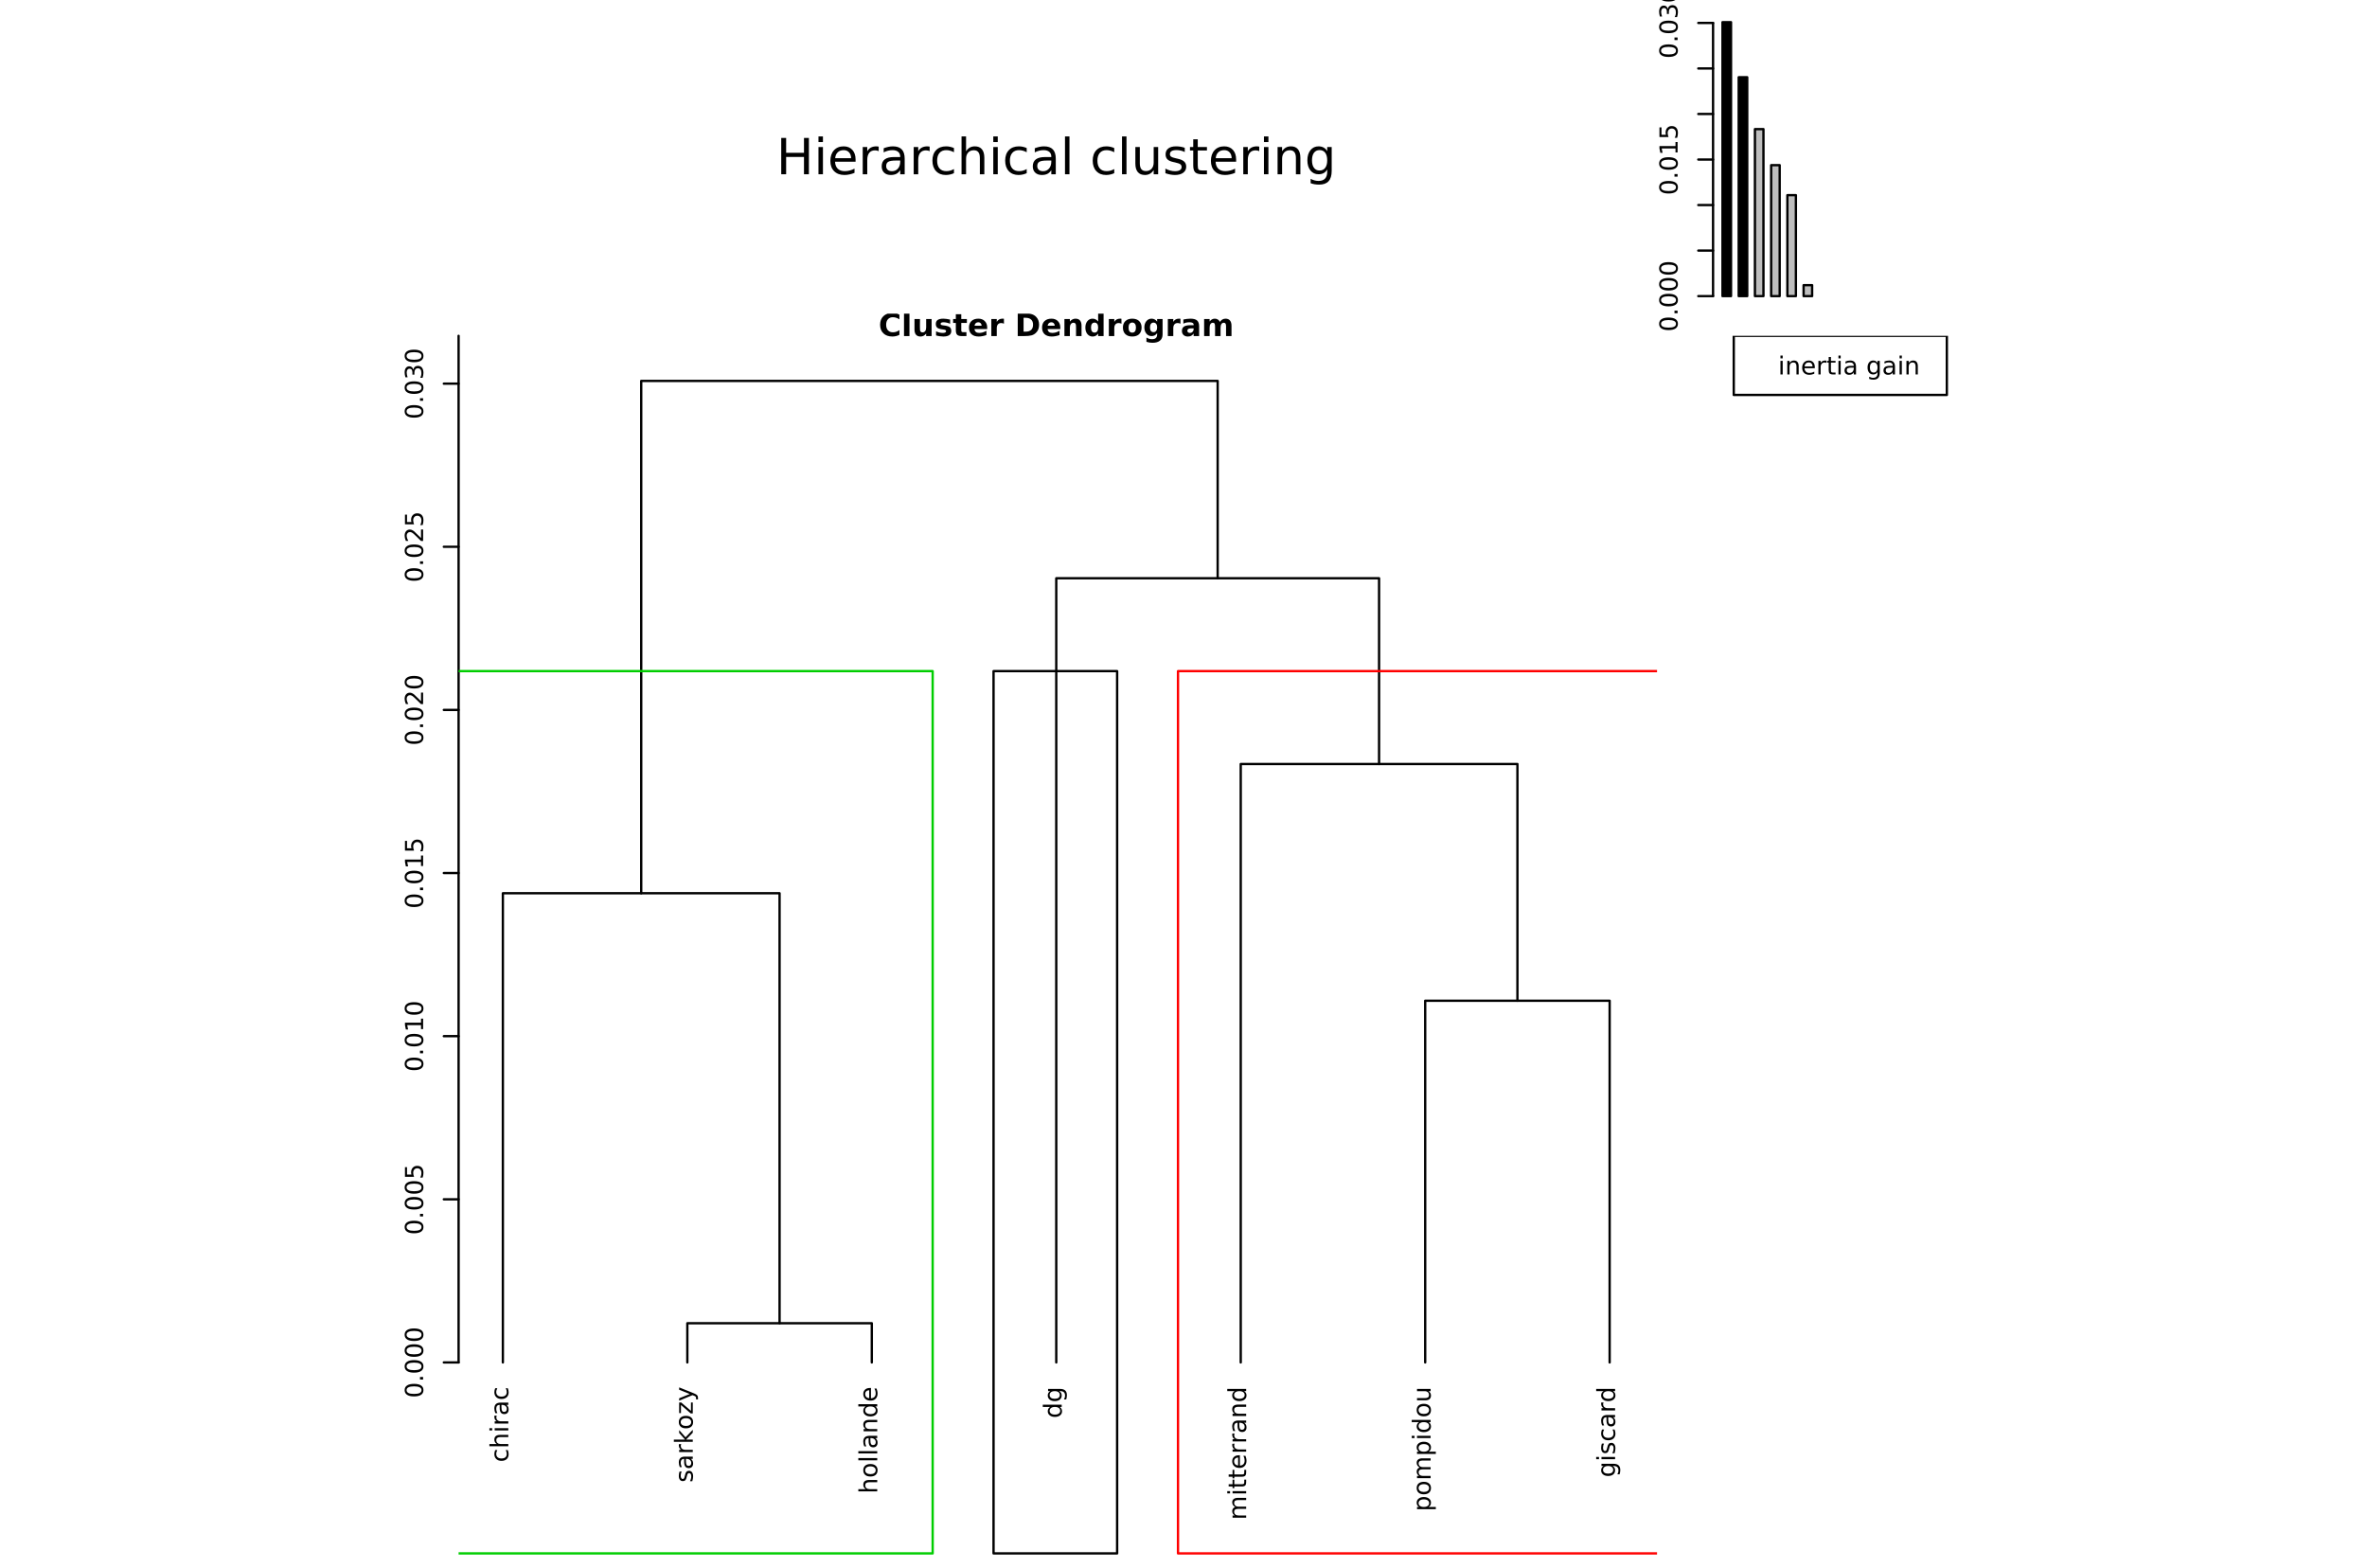 
<svg contentScriptType="text/ecmascript" width="1114"
     xmlns:xlink="http://www.w3.org/1999/xlink" zoomAndPan="magnify"
     contentStyleType="text/css" viewBox="0 0 504 504" height="738"
     preserveAspectRatio="xMidYMid meet" xmlns="http://www.w3.org/2000/svg"
     version="1.1">
    <defs>
        <g>
            <symbol id="glyph0-0" overflow="visible"
                    preserveAspectRatio="xMidYMid meet">
                <path style="stroke:none;"
                      d="M 1.422 -0.406 L -5.641 -0.406 L -5.641 -4.406 L 1.422 -4.406 Z M 0.969 -0.844 L 0.969 -3.953 L -5.188 -3.953 L -5.188 -0.844 Z "/>
            </symbol>
            <symbol id="glyph0-1" overflow="visible"
                    preserveAspectRatio="xMidYMid meet">
                <path style="stroke:none;"
                      d="M -5.312 -2.547 C -5.312 -2.141 -5.109 -1.832 -4.703 -1.625 C -4.305 -1.426 -3.707 -1.328 -2.906 -1.328 C -2.113 -1.328 -1.516 -1.426 -1.109 -1.625 C -0.711 -1.832 -0.516 -2.141 -0.516 -2.547 C -0.516 -2.953 -0.711 -3.254 -1.109 -3.453 C -1.516 -3.66 -2.113 -3.766 -2.906 -3.766 C -3.707 -3.766 -4.305 -3.66 -4.703 -3.453 C -5.109 -3.254 -5.312 -2.953 -5.312 -2.547 Z M -5.938 -2.547 C -5.938 -3.203 -5.676 -3.703 -5.156 -4.047 C -4.645 -4.391 -3.895 -4.562 -2.906 -4.562 C -1.926 -4.562 -1.176 -4.391 -0.656 -4.047 C -0.145 -3.703 0.109 -3.203 0.109 -2.547 C 0.109 -1.891 -0.145 -1.391 -0.656 -1.047 C -1.176 -0.703 -1.926 -0.531 -2.906 -0.531 C -3.895 -0.531 -4.645 -0.703 -5.156 -1.047 C -5.676 -1.391 -5.938 -1.891 -5.938 -2.547 Z "/>
            </symbol>
            <symbol id="glyph0-2" overflow="visible"
                    preserveAspectRatio="xMidYMid meet">
                <path style="stroke:none;"
                      d="M -1 -0.859 L -1 -1.688 L 0 -1.688 L 0 -0.859 Z "/>
            </symbol>
            <symbol id="glyph0-3" overflow="visible"
                    preserveAspectRatio="xMidYMid meet">
                <path style="stroke:none;"
                      d="M -0.672 -1 L -0.672 -2.281 L -5.109 -2.281 L -4.828 -0.875 L -5.547 -0.875 L -5.828 -2.281 L -5.828 -3.062 L -0.672 -3.062 L -0.672 -4.359 L 0 -4.359 L 0 -1 Z "/>
            </symbol>
            <symbol id="glyph0-4" overflow="visible"
                    preserveAspectRatio="xMidYMid meet">
                <path style="stroke:none;"
                      d="M -5.828 -0.859 L -5.828 -3.969 L -5.172 -3.969 L -5.172 -1.594 L -3.734 -1.594 C -3.773 -1.707 -3.805 -1.82 -3.828 -1.938 C -3.848 -2.051 -3.859 -2.164 -3.859 -2.281 C -3.859 -2.926 -3.676 -3.438 -3.312 -3.812 C -2.957 -4.195 -2.477 -4.391 -1.875 -4.391 C -1.25 -4.391 -0.758 -4.191 -0.406 -3.797 C -0.062 -3.41 0.109 -2.863 0.109 -2.156 C 0.109 -1.906 0.086 -1.656 0.047 -1.406 C 0.004 -1.156 -0.055 -0.895 -0.141 -0.625 L -0.938 -0.625 C -0.801 -0.852 -0.703 -1.094 -0.641 -1.344 C -0.578 -1.594 -0.547 -1.859 -0.547 -2.141 C -0.547 -2.586 -0.664 -2.941 -0.906 -3.203 C -1.145 -3.473 -1.469 -3.609 -1.875 -3.609 C -2.281 -3.609 -2.598 -3.473 -2.828 -3.203 C -3.066 -2.941 -3.188 -2.586 -3.188 -2.141 C -3.188 -1.93 -3.16 -1.719 -3.109 -1.5 C -3.066 -1.289 -3 -1.078 -2.906 -0.859 Z "/>
            </symbol>
            <symbol id="glyph0-5" overflow="visible"
                    preserveAspectRatio="xMidYMid meet">
                <path style="stroke:none;"
                      d="M -3.141 -3.25 C -3.066 -3.625 -2.898 -3.914 -2.641 -4.125 C -2.391 -4.344 -2.078 -4.453 -1.703 -4.453 C -1.117 -4.453 -0.672 -4.254 -0.359 -3.859 C -0.047 -3.461 0.109 -2.898 0.109 -2.172 C 0.109 -1.922 0.082 -1.664 0.031 -1.406 C -0.008 -1.156 -0.078 -0.891 -0.172 -0.609 L -0.938 -0.609 C -0.812 -0.828 -0.711 -1.066 -0.641 -1.328 C -0.578 -1.586 -0.547 -1.859 -0.547 -2.141 C -0.547 -2.641 -0.645 -3.02 -0.844 -3.281 C -1.039 -3.539 -1.328 -3.672 -1.703 -3.672 C -2.047 -3.672 -2.312 -3.547 -2.5 -3.297 C -2.695 -3.055 -2.797 -2.723 -2.797 -2.297 L -2.797 -1.625 L -3.438 -1.625 L -3.438 -2.328 C -3.438 -2.711 -3.516 -3.008 -3.672 -3.219 C -3.828 -3.426 -4.051 -3.531 -4.344 -3.531 C -4.645 -3.531 -4.875 -3.422 -5.031 -3.203 C -5.195 -2.992 -5.281 -2.691 -5.281 -2.297 C -5.281 -2.078 -5.254 -1.844 -5.203 -1.594 C -5.16 -1.352 -5.086 -1.082 -4.984 -0.781 L -5.688 -0.781 C -5.77 -1.082 -5.832 -1.363 -5.875 -1.625 C -5.914 -1.883 -5.938 -2.133 -5.938 -2.375 C -5.938 -2.969 -5.801 -3.438 -5.531 -3.781 C -5.258 -4.133 -4.891 -4.312 -4.422 -4.312 C -4.098 -4.312 -3.828 -4.219 -3.609 -4.031 C -3.391 -3.852 -3.234 -3.594 -3.141 -3.25 Z "/>
            </symbol>
            <symbol id="glyph0-6" overflow="visible"
                    preserveAspectRatio="xMidYMid meet">
                <path style="stroke:none;"
                      d="M -4.203 -3.906 L -3.531 -3.906 C -3.645 -3.695 -3.727 -3.488 -3.781 -3.281 C -3.844 -3.082 -3.875 -2.879 -3.875 -2.672 C -3.875 -2.203 -3.723 -1.836 -3.422 -1.578 C -3.129 -1.328 -2.719 -1.203 -2.188 -1.203 C -1.656 -1.203 -1.238 -1.328 -0.938 -1.578 C -0.645 -1.836 -0.5 -2.203 -0.5 -2.672 C -0.5 -2.879 -0.523 -3.082 -0.578 -3.281 C -0.641 -3.488 -0.723 -3.695 -0.828 -3.906 L -0.172 -3.906 C -0.078 -3.707 -0.008 -3.5 0.031 -3.281 C 0.082 -3.062 0.109 -2.832 0.109 -2.594 C 0.109 -1.938 -0.094 -1.41 -0.5 -1.016 C -0.914 -0.629 -1.477 -0.438 -2.188 -0.438 C -2.895 -0.438 -3.453 -0.633 -3.859 -1.031 C -4.273 -1.426 -4.484 -1.961 -4.484 -2.641 C -4.484 -2.859 -4.457 -3.07 -4.406 -3.281 C -4.363 -3.5 -4.297 -3.707 -4.203 -3.906 Z "/>
            </symbol>
            <symbol id="glyph0-7" overflow="visible"
                    preserveAspectRatio="xMidYMid meet">
                <path style="stroke:none;"
                      d="M -2.641 -4.391 L 0 -4.391 L 0 -3.672 L -2.625 -3.672 C -3.031 -3.672 -3.336 -3.586 -3.547 -3.422 C -3.754 -3.266 -3.859 -3.023 -3.859 -2.703 C -3.859 -2.316 -3.734 -2.008 -3.484 -1.781 C -3.234 -1.562 -2.895 -1.453 -2.469 -1.453 L 0 -1.453 L 0 -0.734 L -6.078 -0.734 L -6.078 -1.453 L -3.703 -1.453 C -3.961 -1.617 -4.156 -1.816 -4.281 -2.047 C -4.414 -2.285 -4.484 -2.555 -4.484 -2.859 C -4.484 -3.367 -4.328 -3.75 -4.016 -4 C -3.703 -4.258 -3.242 -4.391 -2.641 -4.391 Z "/>
            </symbol>
            <symbol id="glyph0-8" overflow="visible"
                    preserveAspectRatio="xMidYMid meet">
                <path style="stroke:none;"
                      d="M -4.375 -0.75 L -4.375 -1.469 L 0 -1.469 L 0 -0.75 Z M -6.078 -0.75 L -6.078 -1.469 L -5.172 -1.469 L -5.172 -0.75 Z "/>
            </symbol>
            <symbol id="glyph0-9" overflow="visible"
                    preserveAspectRatio="xMidYMid meet">
                <path style="stroke:none;"
                      d="M -3.703 -3.297 C -3.754 -3.211 -3.789 -3.125 -3.812 -3.031 C -3.832 -2.938 -3.844 -2.832 -3.844 -2.719 C -3.844 -2.312 -3.707 -2 -3.438 -1.781 C -3.176 -1.562 -2.801 -1.453 -2.312 -1.453 L 0 -1.453 L 0 -0.734 L -4.375 -0.734 L -4.375 -1.453 L -3.703 -1.453 C -3.961 -1.598 -4.156 -1.789 -4.281 -2.031 C -4.414 -2.281 -4.484 -2.578 -4.484 -2.922 C -4.484 -2.973 -4.477 -3.023 -4.469 -3.078 C -4.469 -3.141 -4.457 -3.207 -4.438 -3.281 Z "/>
            </symbol>
            <symbol id="glyph0-10" overflow="visible"
                    preserveAspectRatio="xMidYMid meet">
                <path style="stroke:none;"
                      d="M -2.203 -2.75 C -2.203 -2.164 -2.133 -1.758 -2 -1.531 C -1.863 -1.312 -1.641 -1.203 -1.328 -1.203 C -1.066 -1.203 -0.859 -1.285 -0.703 -1.453 C -0.555 -1.617 -0.484 -1.848 -0.484 -2.141 C -0.484 -2.535 -0.625 -2.852 -0.906 -3.094 C -1.195 -3.332 -1.578 -3.453 -2.047 -3.453 L -2.203 -3.453 Z M -2.5 -4.172 L 0 -4.172 L 0 -3.453 L -0.672 -3.453 C -0.398 -3.297 -0.203 -3.094 -0.078 -2.844 C 0.047 -2.602 0.109 -2.305 0.109 -1.953 C 0.109 -1.504 -0.016 -1.145 -0.266 -0.875 C -0.516 -0.613 -0.852 -0.484 -1.281 -0.484 C -1.77 -0.484 -2.141 -0.645 -2.391 -0.969 C -2.641 -1.301 -2.766 -1.797 -2.766 -2.453 L -2.766 -3.453 L -2.828 -3.453 C -3.16 -3.453 -3.414 -3.344 -3.594 -3.125 C -3.781 -2.914 -3.875 -2.613 -3.875 -2.219 C -3.875 -1.969 -3.844 -1.723 -3.781 -1.484 C -3.719 -1.242 -3.629 -1.016 -3.516 -0.797 L -4.172 -0.797 C -4.273 -1.066 -4.352 -1.32 -4.406 -1.562 C -4.457 -1.812 -4.484 -2.055 -4.484 -2.297 C -4.484 -2.922 -4.316 -3.391 -3.984 -3.703 C -3.66 -4.016 -3.164 -4.172 -2.5 -4.172 Z "/>
            </symbol>
            <symbol id="glyph0-11" overflow="visible"
                    preserveAspectRatio="xMidYMid meet">
                <path style="stroke:none;"
                      d="M -4.25 -3.547 L -3.562 -3.547 C -3.664 -3.336 -3.742 -3.125 -3.797 -2.906 C -3.848 -2.688 -3.875 -2.461 -3.875 -2.234 C -3.875 -1.879 -3.816 -1.609 -3.703 -1.422 C -3.598 -1.242 -3.438 -1.156 -3.219 -1.156 C -3.051 -1.156 -2.922 -1.219 -2.828 -1.344 C -2.734 -1.477 -2.645 -1.738 -2.562 -2.125 L -2.5 -2.375 C -2.395 -2.883 -2.242 -3.242 -2.047 -3.453 C -1.848 -3.672 -1.566 -3.781 -1.203 -3.781 C -0.797 -3.781 -0.473 -3.617 -0.234 -3.297 C -0.004 -2.973 0.109 -2.531 0.109 -1.969 C 0.109 -1.738 0.082 -1.492 0.031 -1.234 C -0.008 -0.984 -0.07 -0.719 -0.156 -0.438 L -0.906 -0.438 C -0.77 -0.695 -0.664 -0.957 -0.594 -1.219 C -0.52 -1.477 -0.484 -1.734 -0.484 -1.984 C -0.484 -2.328 -0.539 -2.586 -0.656 -2.766 C -0.781 -2.953 -0.945 -3.047 -1.156 -3.047 C -1.352 -3.047 -1.504 -2.977 -1.609 -2.844 C -1.711 -2.707 -1.812 -2.422 -1.906 -1.984 L -1.969 -1.734 C -2.062 -1.285 -2.203 -0.961 -2.391 -0.766 C -2.586 -0.566 -2.852 -0.469 -3.188 -0.469 C -3.602 -0.469 -3.922 -0.613 -4.141 -0.906 C -4.367 -1.195 -4.484 -1.609 -4.484 -2.141 C -4.484 -2.41 -4.461 -2.66 -4.422 -2.891 C -4.379 -3.129 -4.32 -3.348 -4.25 -3.547 Z "/>
            </symbol>
            <symbol id="glyph0-12" overflow="visible"
                    preserveAspectRatio="xMidYMid meet">
                <path style="stroke:none;"
                      d="M -6.078 -0.734 L -6.078 -1.453 L -2.484 -1.453 L -4.375 -3.594 L -4.375 -4.516 L -2.328 -2.188 L 0 -4.609 L 0 -3.672 L -2.141 -1.453 L 0 -1.453 L 0 -0.734 Z "/>
            </symbol>
            <symbol id="glyph0-13" overflow="visible"
                    preserveAspectRatio="xMidYMid meet">
                <path style="stroke:none;"
                      d="M -3.875 -2.453 C -3.875 -2.066 -3.723 -1.758 -3.422 -1.531 C -3.117 -1.312 -2.707 -1.203 -2.188 -1.203 C -1.664 -1.203 -1.254 -1.312 -0.953 -1.531 C -0.648 -1.758 -0.5 -2.066 -0.5 -2.453 C -0.5 -2.836 -0.648 -3.141 -0.953 -3.359 C -1.254 -3.586 -1.664 -3.703 -2.188 -3.703 C -2.707 -3.703 -3.117 -3.586 -3.422 -3.359 C -3.723 -3.141 -3.875 -2.836 -3.875 -2.453 Z M -4.484 -2.453 C -4.484 -3.078 -4.281 -3.566 -3.875 -3.922 C -3.469 -4.273 -2.906 -4.453 -2.188 -4.453 C -1.469 -4.453 -0.906 -4.273 -0.5 -3.922 C -0.094 -3.566 0.109 -3.078 0.109 -2.453 C 0.109 -1.828 -0.094 -1.332 -0.5 -0.969 C -0.906 -0.613 -1.469 -0.438 -2.188 -0.438 C -2.906 -0.438 -3.469 -0.613 -3.875 -0.969 C -4.281 -1.332 -4.484 -1.828 -4.484 -2.453 Z "/>
            </symbol>
            <symbol id="glyph0-14" overflow="visible"
                    preserveAspectRatio="xMidYMid meet">
                <path style="stroke:none;"
                      d="M -4.375 -0.438 L -4.375 -3.859 L -3.719 -3.859 L -0.578 -1.156 L -0.578 -3.859 L 0 -3.859 L 0 -0.344 L -0.656 -0.344 L -3.797 -3.047 L -3.797 -0.438 Z "/>
            </symbol>
            <symbol id="glyph0-15" overflow="visible"
                    preserveAspectRatio="xMidYMid meet">
                <path style="stroke:none;"
                      d="M 0.406 -2.578 C 0.926 -2.367 1.266 -2.164 1.422 -1.969 C 1.586 -1.781 1.672 -1.523 1.672 -1.203 L 1.672 -0.641 L 1.062 -0.641 L 1.062 -1.062 C 1.062 -1.258 1.016 -1.41 0.922 -1.516 C 0.828 -1.629 0.609 -1.75 0.266 -1.875 L -0.078 -2.016 L -4.375 -0.234 L -4.375 -1 L -0.953 -2.375 L -4.375 -3.734 L -4.375 -4.5 Z "/>
            </symbol>
            <symbol id="glyph0-16" overflow="visible"
                    preserveAspectRatio="xMidYMid meet">
                <path style="stroke:none;"
                      d="M -6.078 -0.75 L -6.078 -1.469 L 0 -1.469 L 0 -0.75 Z "/>
            </symbol>
            <symbol id="glyph0-17" overflow="visible"
                    preserveAspectRatio="xMidYMid meet">
                <path style="stroke:none;"
                      d="M -2.641 -4.391 L 0 -4.391 L 0 -3.672 L -2.625 -3.672 C -3.031 -3.672 -3.336 -3.586 -3.547 -3.422 C -3.754 -3.266 -3.859 -3.023 -3.859 -2.703 C -3.859 -2.316 -3.734 -2.008 -3.484 -1.781 C -3.234 -1.562 -2.895 -1.453 -2.469 -1.453 L 0 -1.453 L 0 -0.734 L -4.375 -0.734 L -4.375 -1.453 L -3.703 -1.453 C -3.961 -1.617 -4.156 -1.816 -4.281 -2.047 C -4.414 -2.285 -4.484 -2.555 -4.484 -2.859 C -4.484 -3.367 -4.328 -3.75 -4.016 -4 C -3.703 -4.258 -3.242 -4.391 -2.641 -4.391 Z "/>
            </symbol>
            <symbol id="glyph0-18" overflow="visible"
                    preserveAspectRatio="xMidYMid meet">
                <path style="stroke:none;"
                      d="M -3.719 -3.641 L -6.078 -3.641 L -6.078 -4.359 L 0 -4.359 L 0 -3.641 L -0.656 -3.641 C -0.395 -3.484 -0.203 -3.289 -0.078 -3.062 C 0.047 -2.832 0.109 -2.555 0.109 -2.234 C 0.109 -1.703 -0.098 -1.27 -0.516 -0.938 C -0.941 -0.602 -1.5 -0.438 -2.188 -0.438 C -2.875 -0.438 -3.426 -0.602 -3.844 -0.938 C -4.27 -1.27 -4.484 -1.703 -4.484 -2.234 C -4.484 -2.555 -4.422 -2.832 -4.297 -3.062 C -4.172 -3.289 -3.977 -3.484 -3.719 -3.641 Z M -2.188 -1.188 C -1.656 -1.188 -1.238 -1.297 -0.938 -1.516 C -0.633 -1.734 -0.484 -2.031 -0.484 -2.406 C -0.484 -2.789 -0.633 -3.094 -0.938 -3.312 C -1.238 -3.531 -1.656 -3.641 -2.188 -3.641 C -2.719 -3.641 -3.129 -3.531 -3.422 -3.312 C -3.723 -3.094 -3.875 -2.789 -3.875 -2.406 C -3.875 -2.031 -3.723 -1.734 -3.422 -1.516 C -3.129 -1.297 -2.719 -1.188 -2.188 -1.188 Z "/>
            </symbol>
            <symbol id="glyph0-19" overflow="visible"
                    preserveAspectRatio="xMidYMid meet">
                <path style="stroke:none;"
                      d="M -2.375 -4.5 L -2.016 -4.5 L -2.016 -1.188 C -1.523 -1.219 -1.148 -1.367 -0.891 -1.641 C -0.629 -1.91 -0.5 -2.281 -0.5 -2.75 C -0.5 -3.031 -0.531 -3.301 -0.594 -3.562 C -0.664 -3.82 -0.77 -4.078 -0.906 -4.328 L -0.219 -4.328 C -0.113 -4.066 -0.035 -3.801 0.016 -3.531 C 0.078 -3.258 0.109 -2.988 0.109 -2.719 C 0.109 -2.02 -0.094 -1.461 -0.5 -1.047 C -0.906 -0.641 -1.453 -0.438 -2.141 -0.438 C -2.859 -0.438 -3.426 -0.629 -3.844 -1.016 C -4.27 -1.41 -4.484 -1.938 -4.484 -2.594 C -4.484 -3.176 -4.289 -3.641 -3.906 -3.984 C -3.531 -4.328 -3.02 -4.5 -2.375 -4.5 Z M -2.578 -3.781 C -2.973 -3.77 -3.285 -3.656 -3.516 -3.438 C -3.754 -3.227 -3.875 -2.945 -3.875 -2.594 C -3.875 -2.195 -3.758 -1.875 -3.531 -1.625 C -3.301 -1.383 -2.984 -1.25 -2.578 -1.219 Z "/>
            </symbol>
            <symbol id="glyph0-20" overflow="visible"
                    preserveAspectRatio="xMidYMid meet">
                <path style="stroke:none;"
                      d="M -2.234 -3.641 C -2.754 -3.641 -3.156 -3.531 -3.438 -3.312 C -3.727 -3.094 -3.875 -2.789 -3.875 -2.406 C -3.875 -2.02 -3.727 -1.719 -3.438 -1.5 C -3.156 -1.289 -2.754 -1.188 -2.234 -1.188 C -1.723 -1.188 -1.32 -1.289 -1.031 -1.5 C -0.75 -1.719 -0.609 -2.02 -0.609 -2.406 C -0.609 -2.789 -0.75 -3.094 -1.031 -3.312 C -1.32 -3.531 -1.723 -3.641 -2.234 -3.641 Z M -0.547 -4.359 C 0.203 -4.359 0.758 -4.191 1.125 -3.859 C 1.488 -3.523 1.672 -3.02 1.672 -2.344 C 1.672 -2.082 1.648 -1.836 1.609 -1.609 C 1.566 -1.391 1.508 -1.176 1.438 -0.969 L 0.734 -0.969 C 0.848 -1.176 0.93 -1.383 0.984 -1.594 C 1.047 -1.801 1.078 -2.008 1.078 -2.219 C 1.078 -2.695 0.953 -3.051 0.703 -3.281 C 0.453 -3.52 0.078 -3.641 -0.422 -3.641 L -0.766 -3.641 C -0.516 -3.484 -0.32 -3.289 -0.188 -3.062 C -0.062 -2.832 0 -2.555 0 -2.234 C 0 -1.691 -0.203 -1.254 -0.609 -0.922 C -1.023 -0.598 -1.566 -0.438 -2.234 -0.438 C -2.91 -0.438 -3.453 -0.598 -3.859 -0.922 C -4.273 -1.254 -4.484 -1.691 -4.484 -2.234 C -4.484 -2.555 -4.414 -2.832 -4.281 -3.062 C -4.156 -3.289 -3.969 -3.484 -3.719 -3.641 L -4.375 -3.641 L -4.375 -4.359 Z "/>
            </symbol>
            <symbol id="glyph0-21" overflow="visible"
                    preserveAspectRatio="xMidYMid meet">
                <path style="stroke:none;"
                      d="M -3.531 -4.156 C -3.852 -4.344 -4.094 -4.562 -4.25 -4.812 C -4.406 -5.062 -4.484 -5.352 -4.484 -5.688 C -4.484 -6.145 -4.32 -6.492 -4 -6.734 C -3.688 -6.984 -3.234 -7.109 -2.641 -7.109 L 0 -7.109 L 0 -6.391 L -2.625 -6.391 C -3.039 -6.391 -3.348 -6.316 -3.547 -6.172 C -3.754 -6.023 -3.859 -5.797 -3.859 -5.484 C -3.859 -5.117 -3.734 -4.828 -3.484 -4.609 C -3.234 -4.391 -2.895 -4.281 -2.469 -4.281 L 0 -4.281 L 0 -3.562 L -2.625 -3.562 C -3.039 -3.562 -3.348 -3.484 -3.547 -3.328 C -3.754 -3.18 -3.859 -2.957 -3.859 -2.656 C -3.859 -2.281 -3.734 -1.984 -3.484 -1.766 C -3.234 -1.555 -2.895 -1.453 -2.469 -1.453 L 0 -1.453 L 0 -0.734 L -4.375 -0.734 L -4.375 -1.453 L -3.703 -1.453 C -3.961 -1.617 -4.156 -1.816 -4.281 -2.047 C -4.414 -2.273 -4.484 -2.547 -4.484 -2.859 C -4.484 -3.172 -4.398 -3.438 -4.234 -3.656 C -4.078 -3.883 -3.844 -4.051 -3.531 -4.156 Z "/>
            </symbol>
            <symbol id="glyph0-22" overflow="visible"
                    preserveAspectRatio="xMidYMid meet">
                <path style="stroke:none;"
                      d="M -5.625 -1.469 L -4.375 -1.469 L -4.375 -2.953 L -3.812 -2.953 L -3.812 -1.469 L -1.438 -1.469 C -1.082 -1.469 -0.852 -1.516 -0.75 -1.609 C -0.656 -1.711 -0.609 -1.91 -0.609 -2.203 L -0.609 -2.953 L 0 -2.953 L 0 -2.203 C 0 -1.648 -0.102 -1.27 -0.312 -1.062 C -0.52 -0.852 -0.895 -0.75 -1.438 -0.75 L -3.812 -0.75 L -3.812 -0.219 L -4.375 -0.219 L -4.375 -0.75 L -5.625 -0.75 Z "/>
            </symbol>
            <symbol id="glyph0-23" overflow="visible"
                    preserveAspectRatio="xMidYMid meet">
                <path style="stroke:none;"
                      d="M -0.656 -1.453 L 1.672 -1.453 L 1.672 -0.734 L -4.375 -0.734 L -4.375 -1.453 L -3.719 -1.453 C -3.977 -1.598 -4.172 -1.785 -4.297 -2.016 C -4.422 -2.254 -4.484 -2.531 -4.484 -2.844 C -4.484 -3.375 -4.27 -3.805 -3.844 -4.141 C -3.426 -4.473 -2.875 -4.641 -2.188 -4.641 C -1.5 -4.641 -0.941 -4.473 -0.516 -4.141 C -0.098 -3.805 0.109 -3.375 0.109 -2.844 C 0.109 -2.531 0.047 -2.254 -0.078 -2.016 C -0.203 -1.785 -0.395 -1.598 -0.656 -1.453 Z M -2.188 -3.891 C -2.719 -3.891 -3.129 -3.781 -3.422 -3.562 C -3.723 -3.352 -3.875 -3.055 -3.875 -2.672 C -3.875 -2.297 -3.723 -2 -3.422 -1.781 C -3.129 -1.562 -2.719 -1.453 -2.188 -1.453 C -1.656 -1.453 -1.238 -1.562 -0.938 -1.781 C -0.633 -2 -0.484 -2.297 -0.484 -2.672 C -0.484 -3.055 -0.633 -3.352 -0.938 -3.562 C -1.238 -3.781 -1.656 -3.891 -2.188 -3.891 Z "/>
            </symbol>
            <symbol id="glyph0-24" overflow="visible"
                    preserveAspectRatio="xMidYMid meet">
                <path style="stroke:none;"
                      d="M -1.734 -0.688 L -4.375 -0.688 L -4.375 -1.406 L -1.75 -1.406 C -1.344 -1.406 -1.035 -1.484 -0.828 -1.641 C -0.617 -1.805 -0.516 -2.051 -0.516 -2.375 C -0.516 -2.758 -0.633 -3.062 -0.875 -3.281 C -1.125 -3.508 -1.461 -3.625 -1.891 -3.625 L -4.375 -3.625 L -4.375 -4.344 L 0 -4.344 L 0 -3.625 L -0.672 -3.625 C -0.41 -3.445 -0.211 -3.242 -0.078 -3.016 C 0.047 -2.785 0.109 -2.52 0.109 -2.219 C 0.109 -1.719 -0.047 -1.336 -0.359 -1.078 C -0.672 -0.816 -1.129 -0.688 -1.734 -0.688 Z "/>
            </symbol>
            <symbol id="glyph0-25" overflow="visible"
                    preserveAspectRatio="xMidYMid meet">
                <path style="stroke:none;"
                      d="M -0.672 -1.531 L -0.672 -4.297 L 0 -4.297 L 0 -0.594 L -0.672 -0.594 C -0.973 -0.883 -1.383 -1.289 -1.906 -1.812 C -2.438 -2.332 -2.773 -2.656 -2.922 -2.781 C -3.203 -3.039 -3.441 -3.219 -3.641 -3.312 C -3.836 -3.414 -4.031 -3.469 -4.219 -3.469 C -4.531 -3.469 -4.785 -3.359 -4.984 -3.141 C -5.18 -2.922 -5.281 -2.641 -5.281 -2.297 C -5.281 -2.047 -5.234 -1.781 -5.141 -1.5 C -5.055 -1.227 -4.926 -0.938 -4.75 -0.625 L -5.547 -0.625 C -5.68 -0.945 -5.781 -1.242 -5.844 -1.516 C -5.906 -1.797 -5.938 -2.051 -5.938 -2.281 C -5.938 -2.883 -5.785 -3.363 -5.484 -3.719 C -5.18 -4.082 -4.781 -4.266 -4.281 -4.266 C -4.039 -4.266 -3.812 -4.219 -3.594 -4.125 C -3.375 -4.031 -3.117 -3.867 -2.828 -3.641 C -2.754 -3.566 -2.535 -3.352 -2.172 -3 C -1.816 -2.656 -1.316 -2.164 -0.672 -1.531 Z "/>
            </symbol>
            <symbol id="glyph1-0" overflow="visible"
                    preserveAspectRatio="xMidYMid meet">
                <path style="stroke:none;"
                      d="M 0.797 2.828 L 0.797 -11.281 L 8.797 -11.281 L 8.797 2.828 Z M 1.703 1.938 L 7.906 1.938 L 7.906 -10.391 L 1.703 -10.391 Z "/>
            </symbol>
            <symbol id="glyph1-1" overflow="visible"
                    preserveAspectRatio="xMidYMid meet">
                <path style="stroke:none;"
                      d="M 1.578 -11.672 L 3.156 -11.672 L 3.156 -6.891 L 8.891 -6.891 L 8.891 -11.672 L 10.469 -11.672 L 10.469 0 L 8.891 0 L 8.891 -5.562 L 3.156 -5.562 L 3.156 0 L 1.578 0 Z "/>
            </symbol>
            <symbol id="glyph1-2" overflow="visible"
                    preserveAspectRatio="xMidYMid meet">
                <path style="stroke:none;"
                      d="M 1.516 -8.75 L 2.953 -8.75 L 2.953 0 L 1.516 0 Z M 1.516 -12.156 L 2.953 -12.156 L 2.953 -10.344 L 1.516 -10.344 Z "/>
            </symbol>
            <symbol id="glyph1-3" overflow="visible"
                    preserveAspectRatio="xMidYMid meet">
                <path style="stroke:none;"
                      d="M 9 -4.734 L 9 -4.031 L 2.391 -4.031 C 2.453 -3.039 2.75 -2.285 3.281 -1.766 C 3.812 -1.254 4.555 -1 5.516 -1 C 6.066 -1 6.598 -1.066 7.109 -1.203 C 7.629 -1.336 8.145 -1.539 8.656 -1.812 L 8.656 -0.453 C 8.145 -0.234 7.617 -0.066 7.078 0.047 C 6.535 0.172 5.984 0.234 5.422 0.234 C 4.023 0.234 2.922 -0.172 2.109 -0.984 C 1.297 -1.805 0.891 -2.91 0.891 -4.297 C 0.891 -5.723 1.273 -6.859 2.047 -7.703 C 2.816 -8.547 3.859 -8.969 5.172 -8.969 C 6.348 -8.969 7.281 -8.586 7.969 -7.828 C 8.656 -7.066 9 -6.035 9 -4.734 Z M 7.562 -5.156 C 7.551 -5.945 7.328 -6.578 6.891 -7.047 C 6.461 -7.516 5.895 -7.75 5.188 -7.75 C 4.383 -7.75 3.742 -7.52 3.266 -7.062 C 2.785 -6.613 2.508 -5.977 2.438 -5.156 Z "/>
            </symbol>
            <symbol id="glyph1-4" overflow="visible"
                    preserveAspectRatio="xMidYMid meet">
                <path style="stroke:none;"
                      d="M 6.578 -7.406 C 6.422 -7.5 6.242 -7.566 6.047 -7.609 C 5.859 -7.66 5.648 -7.688 5.422 -7.688 C 4.609 -7.688 3.984 -7.422 3.547 -6.891 C 3.117 -6.359 2.906 -5.598 2.906 -4.609 L 2.906 0 L 1.453 0 L 1.453 -8.75 L 2.906 -8.75 L 2.906 -7.391 C 3.207 -7.922 3.598 -8.316 4.078 -8.578 C 4.566 -8.836 5.156 -8.969 5.844 -8.969 C 5.945 -8.969 6.055 -8.957 6.172 -8.938 C 6.297 -8.926 6.43 -8.91 6.578 -8.891 Z "/>
            </symbol>
            <symbol id="glyph1-5" overflow="visible"
                    preserveAspectRatio="xMidYMid meet">
                <path style="stroke:none;"
                      d="M 5.484 -4.406 C 4.328 -4.406 3.523 -4.27 3.078 -4 C 2.629 -3.738 2.406 -3.285 2.406 -2.641 C 2.406 -2.129 2.57 -1.723 2.906 -1.422 C 3.238 -1.129 3.695 -0.984 4.281 -0.984 C 5.07 -0.984 5.707 -1.266 6.188 -1.828 C 6.676 -2.391 6.922 -3.141 6.922 -4.078 L 6.922 -4.406 Z M 8.359 -5 L 8.359 0 L 6.922 0 L 6.922 -1.328 C 6.586 -0.797 6.176 -0.398 5.688 -0.141 C 5.195 0.109 4.598 0.234 3.891 0.234 C 2.992 0.234 2.281 -0.016 1.75 -0.516 C 1.227 -1.023 0.969 -1.703 0.969 -2.547 C 0.969 -3.535 1.297 -4.281 1.953 -4.781 C 2.609 -5.281 3.594 -5.531 4.906 -5.531 L 6.922 -5.531 L 6.922 -5.672 C 6.922 -6.328 6.703 -6.836 6.266 -7.203 C 5.828 -7.566 5.219 -7.75 4.438 -7.75 C 3.938 -7.75 3.445 -7.688 2.969 -7.562 C 2.5 -7.445 2.047 -7.27 1.609 -7.031 L 1.609 -8.359 C 2.129 -8.555 2.633 -8.707 3.125 -8.812 C 3.625 -8.914 4.109 -8.969 4.578 -8.969 C 5.848 -8.969 6.797 -8.641 7.422 -7.984 C 8.047 -7.328 8.359 -6.332 8.359 -5 Z "/>
            </symbol>
            <symbol id="glyph1-6" overflow="visible"
                    preserveAspectRatio="xMidYMid meet">
                <path style="stroke:none;"
                      d="M 7.812 -8.422 L 7.812 -7.078 C 7.406 -7.297 6.992 -7.461 6.578 -7.578 C 6.172 -7.691 5.758 -7.75 5.344 -7.75 C 4.414 -7.75 3.691 -7.453 3.172 -6.859 C 2.66 -6.266 2.406 -5.438 2.406 -4.375 C 2.406 -3.301 2.66 -2.469 3.172 -1.875 C 3.691 -1.289 4.414 -1 5.344 -1 C 5.758 -1 6.172 -1.051 6.578 -1.156 C 6.992 -1.27 7.406 -1.441 7.812 -1.672 L 7.812 -0.344 C 7.406 -0.156 6.988 -0.016 6.562 0.078 C 6.133 0.18 5.676 0.234 5.188 0.234 C 3.875 0.234 2.828 -0.18 2.047 -1.016 C 1.273 -1.848 0.891 -2.969 0.891 -4.375 C 0.891 -5.801 1.281 -6.922 2.062 -7.734 C 2.844 -8.555 3.914 -8.969 5.281 -8.969 C 5.727 -8.969 6.16 -8.922 6.578 -8.828 C 7.004 -8.734 7.414 -8.598 7.812 -8.422 Z "/>
            </symbol>
            <symbol id="glyph1-7" overflow="visible"
                    preserveAspectRatio="xMidYMid meet">
                <path style="stroke:none;"
                      d="M 8.781 -5.281 L 8.781 0 L 7.344 0 L 7.344 -5.234 C 7.344 -6.066 7.18 -6.688 6.859 -7.094 C 6.535 -7.508 6.051 -7.719 5.406 -7.719 C 4.633 -7.719 4.023 -7.469 3.578 -6.969 C 3.129 -6.477 2.906 -5.805 2.906 -4.953 L 2.906 0 L 1.453 0 L 1.453 -12.156 L 2.906 -12.156 L 2.906 -7.391 C 3.25 -7.922 3.648 -8.316 4.109 -8.578 C 4.578 -8.836 5.117 -8.969 5.734 -8.969 C 6.734 -8.969 7.488 -8.656 8 -8.031 C 8.52 -7.406 8.781 -6.488 8.781 -5.281 Z "/>
            </symbol>
            <symbol id="glyph1-8" overflow="visible"
                    preserveAspectRatio="xMidYMid meet">
                <path style="stroke:none;"
                      d="M 1.516 -12.156 L 2.953 -12.156 L 2.953 0 L 1.516 0 Z "/>
            </symbol>
            <symbol id="glyph1-9" overflow="visible"
                    preserveAspectRatio="xMidYMid meet">
                <path style="stroke:none;" d=""/>
            </symbol>
            <symbol id="glyph1-10" overflow="visible"
                    preserveAspectRatio="xMidYMid meet">
                <path style="stroke:none;"
                      d="M 1.359 -3.453 L 1.359 -8.75 L 2.797 -8.75 L 2.797 -3.516 C 2.797 -2.68 2.957 -2.055 3.281 -1.641 C 3.602 -1.234 4.086 -1.031 4.734 -1.031 C 5.516 -1.031 6.129 -1.273 6.578 -1.766 C 7.023 -2.266 7.25 -2.941 7.25 -3.797 L 7.25 -8.75 L 8.688 -8.75 L 8.688 0 L 7.25 0 L 7.25 -1.344 C 6.906 -0.812 6.5 -0.414 6.031 -0.156 C 5.57 0.102 5.039 0.234 4.438 0.234 C 3.426 0.234 2.66 -0.078 2.141 -0.703 C 1.617 -1.336 1.359 -2.254 1.359 -3.453 Z "/>
            </symbol>
            <symbol id="glyph1-11" overflow="visible"
                    preserveAspectRatio="xMidYMid meet">
                <path style="stroke:none;"
                      d="M 7.094 -8.5 L 7.094 -7.141 C 6.688 -7.348 6.266 -7.504 5.828 -7.609 C 5.391 -7.711 4.938 -7.766 4.469 -7.766 C 3.75 -7.766 3.211 -7.656 2.859 -7.438 C 2.504 -7.219 2.328 -6.891 2.328 -6.453 C 2.328 -6.117 2.453 -5.852 2.703 -5.656 C 2.961 -5.469 3.477 -5.289 4.25 -5.125 L 4.734 -5.016 C 5.754 -4.797 6.477 -4.484 6.906 -4.078 C 7.344 -3.68 7.562 -3.129 7.562 -2.422 C 7.562 -1.609 7.238 -0.961 6.594 -0.484 C 5.945 -0.004 5.062 0.234 3.938 0.234 C 3.469 0.234 2.977 0.188 2.469 0.094 C 1.969 0 1.438 -0.141 0.875 -0.328 L 0.875 -1.812 C 1.406 -1.531 1.926 -1.32 2.438 -1.188 C 2.957 -1.051 3.469 -0.984 3.969 -0.984 C 4.645 -0.984 5.164 -1.098 5.531 -1.328 C 5.895 -1.555 6.078 -1.883 6.078 -2.312 C 6.078 -2.695 5.945 -2.992 5.688 -3.203 C 5.426 -3.41 4.848 -3.613 3.953 -3.812 L 3.453 -3.922 C 2.566 -4.109 1.926 -4.395 1.531 -4.781 C 1.133 -5.176 0.938 -5.711 0.938 -6.391 C 0.938 -7.211 1.227 -7.848 1.812 -8.297 C 2.395 -8.742 3.223 -8.969 4.297 -8.969 C 4.828 -8.969 5.328 -8.926 5.797 -8.844 C 6.266 -8.77 6.695 -8.656 7.094 -8.5 Z "/>
            </symbol>
            <symbol id="glyph1-12" overflow="visible"
                    preserveAspectRatio="xMidYMid meet">
                <path style="stroke:none;"
                      d="M 2.938 -11.234 L 2.938 -8.75 L 5.891 -8.75 L 5.891 -7.641 L 2.938 -7.641 L 2.938 -2.891 C 2.938 -2.172 3.031 -1.707 3.219 -1.5 C 3.414 -1.301 3.816 -1.203 4.422 -1.203 L 5.891 -1.203 L 5.891 0 L 4.422 0 C 3.305 0 2.535 -0.207 2.109 -0.625 C 1.691 -1.039 1.484 -1.797 1.484 -2.891 L 1.484 -7.641 L 0.438 -7.641 L 0.438 -8.75 L 1.484 -8.75 L 1.484 -11.234 Z "/>
            </symbol>
            <symbol id="glyph1-13" overflow="visible"
                    preserveAspectRatio="xMidYMid meet">
                <path style="stroke:none;"
                      d="M 8.781 -5.281 L 8.781 0 L 7.344 0 L 7.344 -5.234 C 7.344 -6.066 7.18 -6.688 6.859 -7.094 C 6.535 -7.508 6.051 -7.719 5.406 -7.719 C 4.633 -7.719 4.023 -7.469 3.578 -6.969 C 3.129 -6.477 2.906 -5.805 2.906 -4.953 L 2.906 0 L 1.453 0 L 1.453 -8.75 L 2.906 -8.75 L 2.906 -7.391 C 3.25 -7.922 3.648 -8.316 4.109 -8.578 C 4.578 -8.836 5.117 -8.969 5.734 -8.969 C 6.734 -8.969 7.488 -8.656 8 -8.031 C 8.52 -7.406 8.781 -6.488 8.781 -5.281 Z "/>
            </symbol>
            <symbol id="glyph1-14" overflow="visible"
                    preserveAspectRatio="xMidYMid meet">
                <path style="stroke:none;"
                      d="M 7.266 -4.484 C 7.266 -5.523 7.051 -6.332 6.625 -6.906 C 6.195 -7.477 5.594 -7.766 4.812 -7.766 C 4.039 -7.766 3.441 -7.477 3.016 -6.906 C 2.586 -6.332 2.375 -5.523 2.375 -4.484 C 2.375 -3.441 2.586 -2.633 3.016 -2.062 C 3.441 -1.488 4.039 -1.203 4.812 -1.203 C 5.594 -1.203 6.195 -1.488 6.625 -2.062 C 7.051 -2.633 7.266 -3.441 7.266 -4.484 Z M 8.703 -1.094 C 8.703 0.406 8.367 1.516 7.703 2.234 C 7.047 2.961 6.035 3.328 4.672 3.328 C 4.172 3.328 3.695 3.289 3.25 3.219 C 2.801 3.145 2.363 3.031 1.938 2.875 L 1.938 1.469 C 2.363 1.695 2.781 1.863 3.188 1.969 C 3.602 2.082 4.023 2.141 4.453 2.141 C 5.391 2.141 6.094 1.895 6.562 1.406 C 7.031 0.914 7.266 0.172 7.266 -0.828 L 7.266 -1.547 C 6.973 -1.023 6.594 -0.633 6.125 -0.375 C 5.664 -0.125 5.113 0 4.469 0 C 3.395 0 2.531 -0.406 1.875 -1.219 C 1.219 -2.039 0.891 -3.129 0.891 -4.484 C 0.891 -5.836 1.219 -6.922 1.875 -7.734 C 2.531 -8.555 3.395 -8.969 4.469 -8.969 C 5.113 -8.969 5.664 -8.836 6.125 -8.578 C 6.594 -8.328 6.973 -7.941 7.266 -7.422 L 7.266 -8.75 L 8.703 -8.75 Z "/>
            </symbol>
            <symbol id="glyph2-0" overflow="visible"
                    preserveAspectRatio="xMidYMid meet">
                <path style="stroke:none;"
                      d="M 0.406 1.422 L 0.406 -5.641 L 4.406 -5.641 L 4.406 1.422 Z M 0.844 0.969 L 3.953 0.969 L 3.953 -5.188 L 0.844 -5.188 Z "/>
            </symbol>
            <symbol id="glyph2-1" overflow="visible"
                    preserveAspectRatio="xMidYMid meet">
                <path style="stroke:none;"
                      d="M 0.75 -4.375 L 1.469 -4.375 L 1.469 0 L 0.75 0 Z M 0.75 -6.078 L 1.469 -6.078 L 1.469 -5.172 L 0.75 -5.172 Z "/>
            </symbol>
            <symbol id="glyph2-2" overflow="visible"
                    preserveAspectRatio="xMidYMid meet">
                <path style="stroke:none;"
                      d="M 4.391 -2.641 L 4.391 0 L 3.672 0 L 3.672 -2.625 C 3.672 -3.031 3.586 -3.336 3.422 -3.547 C 3.266 -3.754 3.023 -3.859 2.703 -3.859 C 2.316 -3.859 2.008 -3.734 1.781 -3.484 C 1.562 -3.234 1.453 -2.895 1.453 -2.469 L 1.453 0 L 0.734 0 L 0.734 -4.375 L 1.453 -4.375 L 1.453 -3.703 C 1.617 -3.961 1.816 -4.156 2.047 -4.281 C 2.285 -4.414 2.555 -4.484 2.859 -4.484 C 3.367 -4.484 3.75 -4.328 4 -4.016 C 4.258 -3.703 4.391 -3.242 4.391 -2.641 Z "/>
            </symbol>
            <symbol id="glyph2-3" overflow="visible"
                    preserveAspectRatio="xMidYMid meet">
                <path style="stroke:none;"
                      d="M 4.5 -2.375 L 4.5 -2.016 L 1.188 -2.016 C 1.219 -1.523 1.367 -1.148 1.641 -0.891 C 1.91 -0.629 2.281 -0.5 2.75 -0.5 C 3.031 -0.5 3.301 -0.531 3.562 -0.594 C 3.82 -0.664 4.078 -0.77 4.328 -0.906 L 4.328 -0.219 C 4.066 -0.113 3.801 -0.035 3.531 0.016 C 3.258 0.078 2.988 0.109 2.719 0.109 C 2.02 0.109 1.461 -0.094 1.047 -0.5 C 0.641 -0.906 0.438 -1.453 0.438 -2.141 C 0.438 -2.859 0.629 -3.426 1.016 -3.844 C 1.41 -4.27 1.938 -4.484 2.594 -4.484 C 3.176 -4.484 3.641 -4.289 3.984 -3.906 C 4.328 -3.531 4.5 -3.02 4.5 -2.375 Z M 3.781 -2.578 C 3.77 -2.973 3.656 -3.285 3.438 -3.516 C 3.227 -3.754 2.945 -3.875 2.594 -3.875 C 2.195 -3.875 1.875 -3.758 1.625 -3.531 C 1.383 -3.301 1.25 -2.984 1.219 -2.578 Z "/>
            </symbol>
            <symbol id="glyph2-4" overflow="visible"
                    preserveAspectRatio="xMidYMid meet">
                <path style="stroke:none;"
                      d="M 3.297 -3.703 C 3.211 -3.754 3.125 -3.789 3.031 -3.812 C 2.938 -3.832 2.832 -3.844 2.719 -3.844 C 2.312 -3.844 2 -3.707 1.781 -3.438 C 1.562 -3.176 1.453 -2.801 1.453 -2.312 L 1.453 0 L 0.734 0 L 0.734 -4.375 L 1.453 -4.375 L 1.453 -3.703 C 1.598 -3.961 1.789 -4.156 2.031 -4.281 C 2.281 -4.414 2.578 -4.484 2.922 -4.484 C 2.973 -4.484 3.023 -4.477 3.078 -4.469 C 3.141 -4.469 3.207 -4.457 3.281 -4.438 Z "/>
            </symbol>
            <symbol id="glyph2-5" overflow="visible"
                    preserveAspectRatio="xMidYMid meet">
                <path style="stroke:none;"
                      d="M 1.469 -5.625 L 1.469 -4.375 L 2.953 -4.375 L 2.953 -3.812 L 1.469 -3.812 L 1.469 -1.438 C 1.469 -1.082 1.516 -0.852 1.609 -0.75 C 1.711 -0.656 1.91 -0.609 2.203 -0.609 L 2.953 -0.609 L 2.953 0 L 2.203 0 C 1.648 0 1.27 -0.102 1.062 -0.312 C 0.852 -0.52 0.75 -0.895 0.75 -1.438 L 0.75 -3.812 L 0.219 -3.812 L 0.219 -4.375 L 0.75 -4.375 L 0.75 -5.625 Z "/>
            </symbol>
            <symbol id="glyph2-6" overflow="visible"
                    preserveAspectRatio="xMidYMid meet">
                <path style="stroke:none;"
                      d="M 2.75 -2.203 C 2.164 -2.203 1.758 -2.133 1.531 -2 C 1.312 -1.863 1.203 -1.641 1.203 -1.328 C 1.203 -1.066 1.285 -0.859 1.453 -0.703 C 1.617 -0.555 1.848 -0.484 2.141 -0.484 C 2.535 -0.484 2.852 -0.625 3.094 -0.906 C 3.332 -1.195 3.453 -1.578 3.453 -2.047 L 3.453 -2.203 Z M 4.172 -2.5 L 4.172 0 L 3.453 0 L 3.453 -0.672 C 3.297 -0.398 3.094 -0.203 2.844 -0.078 C 2.602 0.047 2.305 0.109 1.953 0.109 C 1.504 0.109 1.145 -0.016 0.875 -0.266 C 0.613 -0.516 0.484 -0.852 0.484 -1.281 C 0.484 -1.77 0.645 -2.141 0.969 -2.391 C 1.301 -2.641 1.797 -2.766 2.453 -2.766 L 3.453 -2.766 L 3.453 -2.828 C 3.453 -3.16 3.344 -3.414 3.125 -3.594 C 2.914 -3.781 2.613 -3.875 2.219 -3.875 C 1.969 -3.875 1.723 -3.844 1.484 -3.781 C 1.242 -3.719 1.016 -3.629 0.797 -3.516 L 0.797 -4.172 C 1.066 -4.273 1.32 -4.352 1.562 -4.406 C 1.812 -4.457 2.055 -4.484 2.297 -4.484 C 2.922 -4.484 3.391 -4.316 3.703 -3.984 C 4.016 -3.66 4.172 -3.164 4.172 -2.5 Z "/>
            </symbol>
            <symbol id="glyph2-7" overflow="visible"
                    preserveAspectRatio="xMidYMid meet">
                <path style="stroke:none;" d=""/>
            </symbol>
            <symbol id="glyph2-8" overflow="visible"
                    preserveAspectRatio="xMidYMid meet">
                <path style="stroke:none;"
                      d="M 3.641 -2.234 C 3.641 -2.754 3.531 -3.156 3.312 -3.438 C 3.094 -3.727 2.789 -3.875 2.406 -3.875 C 2.02 -3.875 1.719 -3.727 1.5 -3.438 C 1.289 -3.156 1.188 -2.754 1.188 -2.234 C 1.188 -1.723 1.289 -1.32 1.5 -1.031 C 1.719 -0.75 2.02 -0.609 2.406 -0.609 C 2.789 -0.609 3.094 -0.75 3.312 -1.031 C 3.531 -1.32 3.641 -1.723 3.641 -2.234 Z M 4.359 -0.547 C 4.359 0.203 4.191 0.758 3.859 1.125 C 3.523 1.488 3.02 1.672 2.344 1.672 C 2.082 1.672 1.836 1.648 1.609 1.609 C 1.391 1.566 1.176 1.508 0.969 1.438 L 0.969 0.734 C 1.176 0.848 1.383 0.93 1.594 0.984 C 1.801 1.047 2.008 1.078 2.219 1.078 C 2.695 1.078 3.051 0.953 3.281 0.703 C 3.52 0.453 3.641 0.078 3.641 -0.422 L 3.641 -0.766 C 3.484 -0.516 3.289 -0.32 3.062 -0.188 C 2.832 -0.062 2.555 0 2.234 0 C 1.691 0 1.254 -0.203 0.922 -0.609 C 0.598 -1.023 0.438 -1.566 0.438 -2.234 C 0.438 -2.91 0.598 -3.453 0.922 -3.859 C 1.254 -4.273 1.691 -4.484 2.234 -4.484 C 2.555 -4.484 2.832 -4.414 3.062 -4.281 C 3.289 -4.156 3.484 -3.969 3.641 -3.719 L 3.641 -4.375 L 4.359 -4.375 Z "/>
            </symbol>
            <symbol id="glyph3-0" overflow="visible"
                    preserveAspectRatio="xMidYMid meet">
                <path style="stroke:none;"
                      d="M 0.5 1.766 L 0.5 -7.047 L 5.5 -7.047 L 5.5 1.766 Z M 1.062 1.219 L 4.938 1.219 L 4.938 -6.484 L 1.062 -6.484 Z "/>
            </symbol>
            <symbol id="glyph3-1" overflow="visible"
                    preserveAspectRatio="xMidYMid meet">
                <path style="stroke:none;"
                      d="M 6.703 -0.406 C 6.359 -0.219 6 -0.082 5.625 0 C 5.25 0.094 4.859 0.141 4.453 0.141 C 3.234 0.141 2.27 -0.195 1.562 -0.875 C 0.852 -1.551 0.5 -2.473 0.5 -3.641 C 0.5 -4.805 0.852 -5.727 1.562 -6.406 C 2.27 -7.082 3.234 -7.422 4.453 -7.422 C 4.859 -7.422 5.25 -7.375 5.625 -7.281 C 6 -7.195 6.359 -7.062 6.703 -6.875 L 6.703 -5.375 C 6.348 -5.613 6 -5.785 5.656 -5.891 C 5.32 -6.004 4.969 -6.062 4.594 -6.062 C 3.926 -6.062 3.398 -5.844 3.016 -5.406 C 2.629 -4.977 2.438 -4.391 2.438 -3.641 C 2.438 -2.891 2.629 -2.297 3.016 -1.859 C 3.398 -1.43 3.926 -1.219 4.594 -1.219 C 4.969 -1.219 5.32 -1.27 5.656 -1.375 C 6 -1.488 6.348 -1.664 6.703 -1.906 Z "/>
            </symbol>
            <symbol id="glyph3-2" overflow="visible"
                    preserveAspectRatio="xMidYMid meet">
                <path style="stroke:none;"
                      d="M 0.844 -7.594 L 2.594 -7.594 L 2.594 0 L 0.844 0 Z "/>
            </symbol>
            <symbol id="glyph3-3" overflow="visible"
                    preserveAspectRatio="xMidYMid meet">
                <path style="stroke:none;"
                      d="M 0.781 -2.125 L 0.781 -5.469 L 2.547 -5.469 L 2.547 -4.922 C 2.547 -4.629 2.539 -4.258 2.531 -3.812 C 2.531 -3.363 2.531 -3.062 2.531 -2.906 C 2.531 -2.469 2.539 -2.148 2.562 -1.953 C 2.582 -1.766 2.625 -1.625 2.688 -1.531 C 2.75 -1.426 2.836 -1.344 2.953 -1.281 C 3.078 -1.219 3.211 -1.188 3.359 -1.188 C 3.723 -1.188 4.008 -1.32 4.219 -1.594 C 4.426 -1.875 4.531 -2.266 4.531 -2.766 L 4.531 -5.469 L 6.281 -5.469 L 6.281 0 L 4.531 0 L 4.531 -0.797 C 4.27 -0.473 3.988 -0.234 3.688 -0.078 C 3.395 0.066 3.07 0.141 2.719 0.141 C 2.082 0.141 1.598 -0.051 1.266 -0.438 C 0.941 -0.82 0.781 -1.383 0.781 -2.125 Z "/>
            </symbol>
            <symbol id="glyph3-4" overflow="visible"
                    preserveAspectRatio="xMidYMid meet">
                <path style="stroke:none;"
                      d="M 5.109 -5.297 L 5.109 -3.969 C 4.734 -4.125 4.367 -4.238 4.016 -4.312 C 3.672 -4.395 3.348 -4.438 3.047 -4.438 C 2.711 -4.438 2.461 -4.395 2.297 -4.312 C 2.141 -4.227 2.062 -4.102 2.062 -3.938 C 2.062 -3.789 2.117 -3.68 2.234 -3.609 C 2.359 -3.535 2.582 -3.477 2.906 -3.438 L 3.203 -3.406 C 4.098 -3.289 4.703 -3.102 5.016 -2.844 C 5.328 -2.582 5.484 -2.172 5.484 -1.609 C 5.484 -1.023 5.266 -0.586 4.828 -0.297 C 4.398 -0.004 3.758 0.141 2.906 0.141 C 2.551 0.141 2.18 0.109 1.797 0.047 C 1.41 -0.004 1.008 -0.086 0.594 -0.203 L 0.594 -1.531 C 0.945 -1.363 1.305 -1.234 1.672 -1.141 C 2.035 -1.055 2.406 -1.016 2.781 -1.016 C 3.125 -1.016 3.379 -1.062 3.547 -1.156 C 3.723 -1.25 3.812 -1.391 3.812 -1.578 C 3.812 -1.734 3.754 -1.848 3.641 -1.922 C 3.523 -2.004 3.289 -2.066 2.938 -2.109 L 2.625 -2.156 C 1.844 -2.25 1.297 -2.426 0.984 -2.688 C 0.672 -2.957 0.516 -3.359 0.516 -3.891 C 0.516 -4.473 0.711 -4.898 1.109 -5.172 C 1.504 -5.453 2.113 -5.594 2.938 -5.594 C 3.258 -5.594 3.598 -5.566 3.953 -5.516 C 4.305 -5.473 4.691 -5.398 5.109 -5.297 Z "/>
            </symbol>
            <symbol id="glyph3-5" overflow="visible"
                    preserveAspectRatio="xMidYMid meet">
                <path style="stroke:none;"
                      d="M 2.75 -7.016 L 2.75 -5.469 L 4.547 -5.469 L 4.547 -4.219 L 2.75 -4.219 L 2.75 -1.906 C 2.75 -1.645 2.797 -1.469 2.891 -1.375 C 2.992 -1.289 3.195 -1.25 3.5 -1.25 L 4.406 -1.25 L 4.406 0 L 2.906 0 C 2.207 0 1.711 -0.141 1.422 -0.422 C 1.141 -0.711 1 -1.207 1 -1.906 L 1 -4.219 L 0.125 -4.219 L 0.125 -5.469 L 1 -5.469 L 1 -7.016 Z "/>
            </symbol>
            <symbol id="glyph3-6" overflow="visible"
                    preserveAspectRatio="xMidYMid meet">
                <path style="stroke:none;"
                      d="M 6.297 -2.75 L 6.297 -2.25 L 2.219 -2.25 C 2.258 -1.844 2.406 -1.535 2.656 -1.328 C 2.906 -1.117 3.258 -1.016 3.719 -1.016 C 4.082 -1.016 4.457 -1.066 4.844 -1.172 C 5.238 -1.285 5.641 -1.457 6.047 -1.688 L 6.047 -0.328 C 5.629 -0.172 5.211 -0.055 4.797 0.016 C 4.391 0.098 3.977 0.141 3.562 0.141 C 2.57 0.141 1.801 -0.109 1.25 -0.609 C 0.707 -1.117 0.438 -1.828 0.438 -2.734 C 0.438 -3.617 0.703 -4.316 1.234 -4.828 C 1.773 -5.336 2.52 -5.594 3.469 -5.594 C 4.32 -5.594 5.004 -5.332 5.516 -4.812 C 6.035 -4.301 6.297 -3.613 6.297 -2.75 Z M 4.5 -3.328 C 4.5 -3.66 4.398 -3.926 4.203 -4.125 C 4.016 -4.332 3.766 -4.438 3.453 -4.438 C 3.109 -4.438 2.832 -4.344 2.625 -4.156 C 2.414 -3.969 2.285 -3.691 2.234 -3.328 Z "/>
            </symbol>
            <symbol id="glyph3-7" overflow="visible"
                    preserveAspectRatio="xMidYMid meet">
                <path style="stroke:none;"
                      d="M 4.906 -3.984 C 4.75 -4.055 4.594 -4.109 4.438 -4.141 C 4.289 -4.172 4.141 -4.188 3.984 -4.188 C 3.535 -4.188 3.191 -4.039 2.953 -3.75 C 2.711 -3.469 2.594 -3.055 2.594 -2.516 L 2.594 0 L 0.844 0 L 0.844 -5.469 L 2.594 -5.469 L 2.594 -4.578 C 2.812 -4.93 3.066 -5.188 3.359 -5.344 C 3.648 -5.508 4 -5.594 4.406 -5.594 C 4.469 -5.594 4.531 -5.594 4.594 -5.594 C 4.664 -5.594 4.766 -5.582 4.891 -5.562 Z "/>
            </symbol>
            <symbol id="glyph3-8" overflow="visible"
                    preserveAspectRatio="xMidYMid meet">
                <path style="stroke:none;" d=""/>
            </symbol>
            <symbol id="glyph3-9" overflow="visible"
                    preserveAspectRatio="xMidYMid meet">
                <path style="stroke:none;"
                      d="M 2.797 -5.875 L 2.797 -1.422 L 3.469 -1.422 C 4.238 -1.422 4.828 -1.609 5.234 -1.984 C 5.641 -2.367 5.844 -2.926 5.844 -3.656 C 5.844 -4.375 5.641 -4.922 5.234 -5.297 C 4.828 -5.68 4.238 -5.875 3.469 -5.875 Z M 0.922 -7.297 L 2.906 -7.297 C 4.008 -7.297 4.832 -7.211 5.375 -7.047 C 5.914 -6.891 6.379 -6.625 6.766 -6.25 C 7.109 -5.914 7.363 -5.535 7.531 -5.109 C 7.695 -4.68 7.781 -4.195 7.781 -3.656 C 7.781 -3.102 7.695 -2.609 7.531 -2.172 C 7.363 -1.742 7.109 -1.367 6.766 -1.047 C 6.379 -0.66 5.91 -0.391 5.359 -0.234 C 4.816 -0.078 4 0 2.906 0 L 0.922 0 Z "/>
            </symbol>
            <symbol id="glyph3-10" overflow="visible"
                    preserveAspectRatio="xMidYMid meet">
                <path style="stroke:none;"
                      d="M 6.344 -3.328 L 6.344 0 L 4.578 0 L 4.578 -2.547 C 4.578 -3.016 4.566 -3.336 4.547 -3.516 C 4.523 -3.703 4.488 -3.836 4.438 -3.922 C 4.375 -4.035 4.281 -4.125 4.156 -4.188 C 4.039 -4.25 3.91 -4.281 3.766 -4.281 C 3.398 -4.281 3.113 -4.141 2.906 -3.859 C 2.695 -3.578 2.594 -3.188 2.594 -2.688 L 2.594 0 L 0.844 0 L 0.844 -5.469 L 2.594 -5.469 L 2.594 -4.672 C 2.852 -4.984 3.129 -5.211 3.422 -5.359 C 3.723 -5.516 4.051 -5.594 4.406 -5.594 C 5.039 -5.594 5.52 -5.398 5.844 -5.016 C 6.176 -4.629 6.344 -4.066 6.344 -3.328 Z "/>
            </symbol>
            <symbol id="glyph3-11" overflow="visible"
                    preserveAspectRatio="xMidYMid meet">
                <path style="stroke:none;"
                      d="M 4.562 -4.672 L 4.562 -7.594 L 6.312 -7.594 L 6.312 0 L 4.562 0 L 4.562 -0.797 C 4.32 -0.473 4.055 -0.234 3.766 -0.078 C 3.473 0.066 3.141 0.141 2.766 0.141 C 2.086 0.141 1.531 -0.125 1.094 -0.656 C 0.664 -1.195 0.453 -1.891 0.453 -2.734 C 0.453 -3.578 0.664 -4.266 1.094 -4.797 C 1.531 -5.328 2.086 -5.594 2.766 -5.594 C 3.141 -5.594 3.473 -5.516 3.766 -5.359 C 4.055 -5.211 4.32 -4.984 4.562 -4.672 Z M 3.406 -1.125 C 3.781 -1.125 4.066 -1.258 4.266 -1.531 C 4.461 -1.812 4.562 -2.211 4.562 -2.734 C 4.562 -3.254 4.461 -3.648 4.266 -3.922 C 4.066 -4.191 3.781 -4.328 3.406 -4.328 C 3.039 -4.328 2.758 -4.191 2.562 -3.922 C 2.363 -3.648 2.266 -3.254 2.266 -2.734 C 2.266 -2.211 2.363 -1.812 2.562 -1.531 C 2.758 -1.258 3.039 -1.125 3.406 -1.125 Z "/>
            </symbol>
            <symbol id="glyph3-12" overflow="visible"
                    preserveAspectRatio="xMidYMid meet">
                <path style="stroke:none;"
                      d="M 3.438 -4.344 C 3.051 -4.344 2.754 -4.203 2.547 -3.922 C 2.348 -3.648 2.25 -3.254 2.25 -2.734 C 2.25 -2.203 2.348 -1.797 2.547 -1.516 C 2.754 -1.242 3.051 -1.109 3.438 -1.109 C 3.82 -1.109 4.113 -1.242 4.312 -1.516 C 4.52 -1.797 4.625 -2.203 4.625 -2.734 C 4.625 -3.254 4.52 -3.648 4.312 -3.922 C 4.113 -4.203 3.82 -4.344 3.438 -4.344 Z M 3.438 -5.594 C 4.383 -5.594 5.117 -5.336 5.641 -4.828 C 6.172 -4.328 6.438 -3.629 6.438 -2.734 C 6.438 -1.828 6.172 -1.117 5.641 -0.609 C 5.117 -0.109 4.383 0.141 3.438 0.141 C 2.5 0.141 1.766 -0.109 1.234 -0.609 C 0.703 -1.117 0.438 -1.828 0.438 -2.734 C 0.438 -3.629 0.703 -4.328 1.234 -4.828 C 1.766 -5.336 2.5 -5.594 3.438 -5.594 Z "/>
            </symbol>
            <symbol id="glyph3-13" overflow="visible"
                    preserveAspectRatio="xMidYMid meet">
                <path style="stroke:none;"
                      d="M 4.562 -0.922 C 4.32 -0.609 4.055 -0.375 3.766 -0.219 C 3.473 -0.07 3.141 0 2.766 0 C 2.098 0 1.547 -0.258 1.109 -0.781 C 0.672 -1.312 0.453 -1.984 0.453 -2.797 C 0.453 -3.617 0.672 -4.289 1.109 -4.812 C 1.547 -5.332 2.098 -5.594 2.766 -5.594 C 3.141 -5.594 3.473 -5.516 3.766 -5.359 C 4.055 -5.211 4.32 -4.977 4.562 -4.656 L 4.562 -5.469 L 6.312 -5.469 L 6.312 -0.547 C 6.312 0.328 6.035 0.992 5.484 1.453 C 4.93 1.922 4.129 2.156 3.078 2.156 C 2.734 2.156 2.398 2.129 2.078 2.078 C 1.766 2.023 1.445 1.945 1.125 1.844 L 1.125 0.484 C 1.426 0.66 1.723 0.789 2.016 0.875 C 2.305 0.957 2.602 1 2.906 1 C 3.477 1 3.895 0.875 4.156 0.625 C 4.426 0.375 4.562 -0.016 4.562 -0.547 Z M 3.406 -4.328 C 3.039 -4.328 2.758 -4.191 2.562 -3.922 C 2.363 -3.66 2.266 -3.285 2.266 -2.797 C 2.266 -2.297 2.359 -1.914 2.547 -1.656 C 2.742 -1.395 3.031 -1.266 3.406 -1.266 C 3.77 -1.266 4.051 -1.398 4.25 -1.672 C 4.457 -1.941 4.562 -2.316 4.562 -2.797 C 4.562 -3.285 4.457 -3.66 4.25 -3.922 C 4.051 -4.191 3.77 -4.328 3.406 -4.328 Z "/>
            </symbol>
            <symbol id="glyph3-14" overflow="visible"
                    preserveAspectRatio="xMidYMid meet">
                <path style="stroke:none;"
                      d="M 3.297 -2.469 C 2.93 -2.469 2.656 -2.406 2.469 -2.281 C 2.281 -2.156 2.188 -1.973 2.188 -1.734 C 2.188 -1.504 2.258 -1.328 2.406 -1.203 C 2.562 -1.078 2.77 -1.016 3.031 -1.016 C 3.363 -1.016 3.641 -1.133 3.859 -1.375 C 4.086 -1.613 4.203 -1.91 4.203 -2.266 L 4.203 -2.469 Z M 5.969 -3.125 L 5.969 0 L 4.203 0 L 4.203 -0.812 C 3.961 -0.477 3.695 -0.234 3.406 -0.078 C 3.113 0.066 2.758 0.141 2.344 0.141 C 1.77 0.141 1.305 -0.02 0.953 -0.344 C 0.609 -0.676 0.438 -1.109 0.438 -1.641 C 0.438 -2.285 0.656 -2.754 1.094 -3.047 C 1.531 -3.348 2.223 -3.5 3.172 -3.5 L 4.203 -3.5 L 4.203 -3.641 C 4.203 -3.91 4.094 -4.109 3.875 -4.234 C 3.656 -4.367 3.316 -4.438 2.859 -4.438 C 2.484 -4.438 2.133 -4.398 1.812 -4.328 C 1.488 -4.254 1.188 -4.141 0.906 -3.984 L 0.906 -5.328 C 1.281 -5.41 1.656 -5.473 2.031 -5.516 C 2.414 -5.566 2.797 -5.594 3.172 -5.594 C 4.16 -5.594 4.875 -5.398 5.312 -5.016 C 5.75 -4.629 5.969 -4 5.969 -3.125 Z "/>
            </symbol>
            <symbol id="glyph3-15" overflow="visible"
                    preserveAspectRatio="xMidYMid meet">
                <path style="stroke:none;"
                      d="M 5.906 -4.562 C 6.125 -4.895 6.383 -5.148 6.688 -5.328 C 7 -5.504 7.336 -5.594 7.703 -5.594 C 8.328 -5.594 8.801 -5.398 9.125 -5.016 C 9.457 -4.629 9.625 -4.066 9.625 -3.328 L 9.625 0 L 7.875 0 L 7.875 -2.859 C 7.875 -2.898 7.875 -2.941 7.875 -2.984 C 7.875 -3.023 7.875 -3.086 7.875 -3.172 C 7.875 -3.566 7.816 -3.848 7.703 -4.016 C 7.598 -4.191 7.414 -4.281 7.156 -4.281 C 6.82 -4.281 6.566 -4.145 6.391 -3.875 C 6.211 -3.602 6.117 -3.207 6.109 -2.688 L 6.109 0 L 4.344 0 L 4.344 -2.859 C 4.344 -3.461 4.289 -3.848 4.188 -4.016 C 4.082 -4.191 3.898 -4.281 3.641 -4.281 C 3.305 -4.281 3.047 -4.141 2.859 -3.859 C 2.68 -3.586 2.594 -3.195 2.594 -2.688 L 2.594 0 L 0.828 0 L 0.828 -5.469 L 2.594 -5.469 L 2.594 -4.672 C 2.801 -4.973 3.047 -5.203 3.328 -5.359 C 3.609 -5.516 3.914 -5.594 4.25 -5.594 C 4.625 -5.594 4.957 -5.5 5.25 -5.312 C 5.539 -5.133 5.758 -4.883 5.906 -4.562 Z "/>
            </symbol>
        </g>
        <clipPath id="clip1">
            <path d="M 428 107.93 L 498 107.93 L 498 127 L 428 127 Z "/>
        </clipPath>
        <clipPath id="clip2">
            <path d="M 428 107.93 L 498 107.93 L 498 128 L 428 128 Z "/>
        </clipPath>
        <clipPath id="clip3">
            <path d="M 154 100.801 L 268 100.801 L 268 111 L 154 111 Z "/>
        </clipPath>
        <clipPath id="clip4">
            <path d="M 19.008 215 L 172 215 L 172 500 L 19.008 500 Z "/>
        </clipPath>
        <clipPath id="clip5">
            <path d="M 249 215 L 404.199 215 L 404.199 500 L 249 500 Z "/>
        </clipPath>
    </defs>
    <g id="surface76">
        <rect x="0" width="504" height="504" y="0"
              style="fill:rgb(100%,100%,100%);fill-opacity:1;stroke:none;"/>
        <path style="fill-rule:nonzero;fill:rgb(0%,0%,0%);fill-opacity:1;stroke-width:0.75;stroke-linecap:round;stroke-linejoin:round;stroke:rgb(0%,0%,0%);stroke-opacity:1;stroke-miterlimit:10;"
              d="M 425.238 95.168 L 427.98 95.168 L 427.98 7.129 L 425.238 7.129 Z "/>
        <path style="fill-rule:nonzero;fill:rgb(0%,0%,0%);fill-opacity:1;stroke-width:0.75;stroke-linecap:round;stroke-linejoin:round;stroke:rgb(0%,0%,0%);stroke-opacity:1;stroke-miterlimit:10;"
              d="M 430.449 95.168 L 433.191 95.168 L 433.191 24.828 L 430.449 24.828 Z "/>
        <path style="fill-rule:nonzero;fill:rgb(74.51%,74.51%,74.51%);fill-opacity:1;stroke-width:0.75;stroke-linecap:round;stroke-linejoin:round;stroke:rgb(0%,0%,0%);stroke-opacity:1;stroke-miterlimit:10;"
              d="M 435.664 95.168 L 438.406 95.168 L 438.406 41.492 L 435.664 41.492 Z "/>
        <path style="fill-rule:nonzero;fill:rgb(74.51%,74.51%,74.51%);fill-opacity:1;stroke-width:0.75;stroke-linecap:round;stroke-linejoin:round;stroke:rgb(0%,0%,0%);stroke-opacity:1;stroke-miterlimit:10;"
              d="M 440.879 95.168 L 443.621 95.168 L 443.621 53.082 L 440.879 53.082 Z "/>
        <path style="fill-rule:nonzero;fill:rgb(74.51%,74.51%,74.51%);fill-opacity:1;stroke-width:0.75;stroke-linecap:round;stroke-linejoin:round;stroke:rgb(0%,0%,0%);stroke-opacity:1;stroke-miterlimit:10;"
              d="M 446.09 95.168 L 448.832 95.168 L 448.832 62.723 L 446.09 62.723 Z "/>
        <path style="fill-rule:nonzero;fill:rgb(74.51%,74.51%,74.51%);fill-opacity:1;stroke-width:0.75;stroke-linecap:round;stroke-linejoin:round;stroke:rgb(0%,0%,0%);stroke-opacity:1;stroke-miterlimit:10;"
              d="M 451.305 95.168 L 454.047 95.168 L 454.047 91.652 L 451.305 91.652 Z "/>
        <path style="fill:none;stroke-width:0.75;stroke-linecap:round;stroke-linejoin:round;stroke:rgb(0%,0%,0%);stroke-opacity:1;stroke-miterlimit:10;"
              d="M 422.207 95.168 L 422.207 7.375 "/>
        <path style="fill:none;stroke-width:0.75;stroke-linecap:round;stroke-linejoin:round;stroke:rgb(0%,0%,0%);stroke-opacity:1;stroke-miterlimit:10;"
              d="M 422.207 95.168 L 417.457 95.168 "/>
        <path style="fill:none;stroke-width:0.75;stroke-linecap:round;stroke-linejoin:round;stroke:rgb(0%,0%,0%);stroke-opacity:1;stroke-miterlimit:10;"
              d="M 422.207 80.535 L 417.457 80.535 "/>
        <path style="fill:none;stroke-width:0.75;stroke-linecap:round;stroke-linejoin:round;stroke:rgb(0%,0%,0%);stroke-opacity:1;stroke-miterlimit:10;"
              d="M 422.207 65.902 L 417.457 65.902 "/>
        <path style="fill:none;stroke-width:0.75;stroke-linecap:round;stroke-linejoin:round;stroke:rgb(0%,0%,0%);stroke-opacity:1;stroke-miterlimit:10;"
              d="M 422.207 51.27 L 417.457 51.27 "/>
        <path style="fill:none;stroke-width:0.75;stroke-linecap:round;stroke-linejoin:round;stroke:rgb(0%,0%,0%);stroke-opacity:1;stroke-miterlimit:10;"
              d="M 422.207 36.637 L 417.457 36.637 "/>
        <path style="fill:none;stroke-width:0.75;stroke-linecap:round;stroke-linejoin:round;stroke:rgb(0%,0%,0%);stroke-opacity:1;stroke-miterlimit:10;"
              d="M 422.207 22.008 L 417.457 22.008 "/>
        <path style="fill:none;stroke-width:0.75;stroke-linecap:round;stroke-linejoin:round;stroke:rgb(0%,0%,0%);stroke-opacity:1;stroke-miterlimit:10;"
              d="M 422.207 7.375 L 417.457 7.375 "/>
        <g style="fill:rgb(0%,0%,0%);fill-opacity:1;">
            <use x="410.805" y="106.621"
                 xmlns:xlink="http://www.w3.org/1999/xlink"
                 xlink:href="#glyph0-1" xlink:type="simple"
                 xlink:actuate="onLoad" xlink:show="embed"/>
            <use x="410.805" y="101.531"
                 xmlns:xlink="http://www.w3.org/1999/xlink"
                 xlink:href="#glyph0-2" xlink:type="simple"
                 xlink:actuate="onLoad" xlink:show="embed"/>
            <use x="410.805" y="98.988"
                 xmlns:xlink="http://www.w3.org/1999/xlink"
                 xlink:href="#glyph0-1" xlink:type="simple"
                 xlink:actuate="onLoad" xlink:show="embed"/>
            <use x="410.805" y="93.898"
                 xmlns:xlink="http://www.w3.org/1999/xlink"
                 xlink:href="#glyph0-1" xlink:type="simple"
                 xlink:actuate="onLoad" xlink:show="embed"/>
            <use x="410.805" y="88.809"
                 xmlns:xlink="http://www.w3.org/1999/xlink"
                 xlink:href="#glyph0-1" xlink:type="simple"
                 xlink:actuate="onLoad" xlink:show="embed"/>
        </g>
        <g style="fill:rgb(0%,0%,0%);fill-opacity:1;">
            <use x="410.805" y="62.723"
                 xmlns:xlink="http://www.w3.org/1999/xlink"
                 xlink:href="#glyph0-1" xlink:type="simple"
                 xlink:actuate="onLoad" xlink:show="embed"/>
            <use x="410.805" y="57.633"
                 xmlns:xlink="http://www.w3.org/1999/xlink"
                 xlink:href="#glyph0-2" xlink:type="simple"
                 xlink:actuate="onLoad" xlink:show="embed"/>
            <use x="410.805" y="55.09"
                 xmlns:xlink="http://www.w3.org/1999/xlink"
                 xlink:href="#glyph0-1" xlink:type="simple"
                 xlink:actuate="onLoad" xlink:show="embed"/>
            <use x="410.805" y="50"
                 xmlns:xlink="http://www.w3.org/1999/xlink"
                 xlink:href="#glyph0-3" xlink:type="simple"
                 xlink:actuate="onLoad" xlink:show="embed"/>
            <use x="410.805" y="44.91"
                 xmlns:xlink="http://www.w3.org/1999/xlink"
                 xlink:href="#glyph0-4" xlink:type="simple"
                 xlink:actuate="onLoad" xlink:show="embed"/>
        </g>
        <g style="fill:rgb(0%,0%,0%);fill-opacity:1;">
            <use x="410.805" y="18.828"
                 xmlns:xlink="http://www.w3.org/1999/xlink"
                 xlink:href="#glyph0-1" xlink:type="simple"
                 xlink:actuate="onLoad" xlink:show="embed"/>
            <use x="410.805" y="13.738"
                 xmlns:xlink="http://www.w3.org/1999/xlink"
                 xlink:href="#glyph0-2" xlink:type="simple"
                 xlink:actuate="onLoad" xlink:show="embed"/>
            <use x="410.805" y="11.195"
                 xmlns:xlink="http://www.w3.org/1999/xlink"
                 xlink:href="#glyph0-1" xlink:type="simple"
                 xlink:actuate="onLoad" xlink:show="embed"/>
            <use x="410.805" y="6.105"
                 xmlns:xlink="http://www.w3.org/1999/xlink"
                 xlink:href="#glyph0-5" xlink:type="simple"
                 xlink:actuate="onLoad" xlink:show="embed"/>
            <use x="410.805" y="1.016"
                 xmlns:xlink="http://www.w3.org/1999/xlink"
                 xlink:href="#glyph0-1" xlink:type="simple"
                 xlink:actuate="onLoad" xlink:show="embed"/>
        </g>
        <path style="fill:none;stroke-width:0.75;stroke-linecap:round;stroke-linejoin:round;stroke:rgb(100%,100%,100%);stroke-opacity:1;stroke-miterlimit:10;"
              d="M 212.887 51.59 C 212.887 53.965 209.32 53.965 209.32 51.59 C 209.32 49.211 212.887 49.211 212.887 51.59 "/>
        <g style="fill:rgb(0%,0%,0%);fill-opacity:1;">
            <use x="121.129" y="56.004"
                 xmlns:xlink="http://www.w3.org/1999/xlink"
                 xlink:href="#glyph1-1" xlink:type="simple"
                 xlink:actuate="onLoad" xlink:show="embed"/>
            <use x="133.16" y="56.004"
                 xmlns:xlink="http://www.w3.org/1999/xlink"
                 xlink:href="#glyph1-2" xlink:type="simple"
                 xlink:actuate="onLoad" xlink:show="embed"/>
            <use x="137.605" y="56.004"
                 xmlns:xlink="http://www.w3.org/1999/xlink"
                 xlink:href="#glyph1-3" xlink:type="simple"
                 xlink:actuate="onLoad" xlink:show="embed"/>
            <use x="147.449" y="56.004"
                 xmlns:xlink="http://www.w3.org/1999/xlink"
                 xlink:href="#glyph1-4" xlink:type="simple"
                 xlink:actuate="onLoad" xlink:show="embed"/>
            <use x="154.027" y="56.004"
                 xmlns:xlink="http://www.w3.org/1999/xlink"
                 xlink:href="#glyph1-5" xlink:type="simple"
                 xlink:actuate="onLoad" xlink:show="embed"/>
            <use x="163.832" y="56.004"
                 xmlns:xlink="http://www.w3.org/1999/xlink"
                 xlink:href="#glyph1-4" xlink:type="simple"
                 xlink:actuate="onLoad" xlink:show="embed"/>
            <use x="170.41" y="56.004"
                 xmlns:xlink="http://www.w3.org/1999/xlink"
                 xlink:href="#glyph1-6" xlink:type="simple"
                 xlink:actuate="onLoad" xlink:show="embed"/>
            <use x="179.207" y="56.004"
                 xmlns:xlink="http://www.w3.org/1999/xlink"
                 xlink:href="#glyph1-7" xlink:type="simple"
                 xlink:actuate="onLoad" xlink:show="embed"/>
            <use x="189.348" y="56.004"
                 xmlns:xlink="http://www.w3.org/1999/xlink"
                 xlink:href="#glyph1-2" xlink:type="simple"
                 xlink:actuate="onLoad" xlink:show="embed"/>
            <use x="193.793" y="56.004"
                 xmlns:xlink="http://www.w3.org/1999/xlink"
                 xlink:href="#glyph1-6" xlink:type="simple"
                 xlink:actuate="onLoad" xlink:show="embed"/>
            <use x="202.59" y="56.004"
                 xmlns:xlink="http://www.w3.org/1999/xlink"
                 xlink:href="#glyph1-5" xlink:type="simple"
                 xlink:actuate="onLoad" xlink:show="embed"/>
            <use x="212.395" y="56.004"
                 xmlns:xlink="http://www.w3.org/1999/xlink"
                 xlink:href="#glyph1-8" xlink:type="simple"
                 xlink:actuate="onLoad" xlink:show="embed"/>
            <use x="216.84" y="56.004"
                 xmlns:xlink="http://www.w3.org/1999/xlink"
                 xlink:href="#glyph1-9" xlink:type="simple"
                 xlink:actuate="onLoad" xlink:show="embed"/>
            <use x="221.926" y="56.004"
                 xmlns:xlink="http://www.w3.org/1999/xlink"
                 xlink:href="#glyph1-6" xlink:type="simple"
                 xlink:actuate="onLoad" xlink:show="embed"/>
            <use x="230.723" y="56.004"
                 xmlns:xlink="http://www.w3.org/1999/xlink"
                 xlink:href="#glyph1-8" xlink:type="simple"
                 xlink:actuate="onLoad" xlink:show="embed"/>
            <use x="235.168" y="56.004"
                 xmlns:xlink="http://www.w3.org/1999/xlink"
                 xlink:href="#glyph1-10" xlink:type="simple"
                 xlink:actuate="onLoad" xlink:show="embed"/>
            <use x="245.309" y="56.004"
                 xmlns:xlink="http://www.w3.org/1999/xlink"
                 xlink:href="#glyph1-11" xlink:type="simple"
                 xlink:actuate="onLoad" xlink:show="embed"/>
            <use x="253.645" y="56.004"
                 xmlns:xlink="http://www.w3.org/1999/xlink"
                 xlink:href="#glyph1-12" xlink:type="simple"
                 xlink:actuate="onLoad" xlink:show="embed"/>
            <use x="259.918" y="56.004"
                 xmlns:xlink="http://www.w3.org/1999/xlink"
                 xlink:href="#glyph1-3" xlink:type="simple"
                 xlink:actuate="onLoad" xlink:show="embed"/>
            <use x="269.762" y="56.004"
                 xmlns:xlink="http://www.w3.org/1999/xlink"
                 xlink:href="#glyph1-4" xlink:type="simple"
                 xlink:actuate="onLoad" xlink:show="embed"/>
            <use x="276.34" y="56.004"
                 xmlns:xlink="http://www.w3.org/1999/xlink"
                 xlink:href="#glyph1-2" xlink:type="simple"
                 xlink:actuate="onLoad" xlink:show="embed"/>
            <use x="280.785" y="56.004"
                 xmlns:xlink="http://www.w3.org/1999/xlink"
                 xlink:href="#glyph1-13" xlink:type="simple"
                 xlink:actuate="onLoad" xlink:show="embed"/>
            <use x="290.926" y="56.004"
                 xmlns:xlink="http://www.w3.org/1999/xlink"
                 xlink:href="#glyph1-14" xlink:type="simple"
                 xlink:actuate="onLoad" xlink:show="embed"/>
        </g>
        <path style="fill:none;stroke-width:0.75;stroke-linecap:round;stroke-linejoin:round;stroke:rgb(100%,100%,100%);stroke-opacity:1;stroke-miterlimit:10;"
              d="M 464.887 303.59 C 464.887 305.965 461.32 305.965 461.32 303.59 C 461.32 301.211 464.887 301.211 464.887 303.59 "/>
        <g clip-rule="nonzero" clip-path="url(#clip1)">
            <path style=" stroke:none;fill-rule:nonzero;fill:rgb(100%,100%,100%);fill-opacity:1;"
                  d="M 428.859 107.93 L 497.348 107.93 L 497.348 126.938 L 428.859 126.938 Z "/>
        </g>
        <g clip-rule="nonzero" clip-path="url(#clip2)">
            <path style="fill:none;stroke-width:0.75;stroke-linecap:round;stroke-linejoin:round;stroke:rgb(0%,0%,0%);stroke-opacity:1;stroke-miterlimit:10;"
                  d="M 428.859 107.93 L 497.348 107.93 L 497.348 126.938 L 428.859 126.938 Z "/>
        </g>
        <g style="fill:rgb(0%,0%,0%);fill-opacity:1;">
            <use x="443.117" y="120.348"
                 xmlns:xlink="http://www.w3.org/1999/xlink"
                 xlink:href="#glyph2-1" xlink:type="simple"
                 xlink:actuate="onLoad" xlink:show="embed"/>
            <use x="445.34" y="120.348"
                 xmlns:xlink="http://www.w3.org/1999/xlink"
                 xlink:href="#glyph2-2" xlink:type="simple"
                 xlink:actuate="onLoad" xlink:show="embed"/>
            <use x="450.41" y="120.348"
                 xmlns:xlink="http://www.w3.org/1999/xlink"
                 xlink:href="#glyph2-3" xlink:type="simple"
                 xlink:actuate="onLoad" xlink:show="embed"/>
            <use x="455.332" y="120.348"
                 xmlns:xlink="http://www.w3.org/1999/xlink"
                 xlink:href="#glyph2-4" xlink:type="simple"
                 xlink:actuate="onLoad" xlink:show="embed"/>
            <use x="458.621" y="120.348"
                 xmlns:xlink="http://www.w3.org/1999/xlink"
                 xlink:href="#glyph2-5" xlink:type="simple"
                 xlink:actuate="onLoad" xlink:show="embed"/>
            <use x="461.758" y="120.348"
                 xmlns:xlink="http://www.w3.org/1999/xlink"
                 xlink:href="#glyph2-1" xlink:type="simple"
                 xlink:actuate="onLoad" xlink:show="embed"/>
            <use x="463.98" y="120.348"
                 xmlns:xlink="http://www.w3.org/1999/xlink"
                 xlink:href="#glyph2-6" xlink:type="simple"
                 xlink:actuate="onLoad" xlink:show="embed"/>
            <use x="468.883" y="120.348"
                 xmlns:xlink="http://www.w3.org/1999/xlink"
                 xlink:href="#glyph2-7" xlink:type="simple"
                 xlink:actuate="onLoad" xlink:show="embed"/>
            <use x="471.426" y="120.348"
                 xmlns:xlink="http://www.w3.org/1999/xlink"
                 xlink:href="#glyph2-8" xlink:type="simple"
                 xlink:actuate="onLoad" xlink:show="embed"/>
            <use x="476.504" y="120.348"
                 xmlns:xlink="http://www.w3.org/1999/xlink"
                 xlink:href="#glyph2-6" xlink:type="simple"
                 xlink:actuate="onLoad" xlink:show="embed"/>
            <use x="481.406" y="120.348"
                 xmlns:xlink="http://www.w3.org/1999/xlink"
                 xlink:href="#glyph2-1" xlink:type="simple"
                 xlink:actuate="onLoad" xlink:show="embed"/>
            <use x="483.629" y="120.348"
                 xmlns:xlink="http://www.w3.org/1999/xlink"
                 xlink:href="#glyph2-2" xlink:type="simple"
                 xlink:actuate="onLoad" xlink:show="embed"/>
            <use x="488.699" y="120.348"
                 xmlns:xlink="http://www.w3.org/1999/xlink"
                 xlink:href="#glyph2-7" xlink:type="simple"
                 xlink:actuate="onLoad" xlink:show="embed"/>
            <use x="491.242" y="120.348"
                 xmlns:xlink="http://www.w3.org/1999/xlink"
                 xlink:href="#glyph2-7" xlink:type="simple"
                 xlink:actuate="onLoad" xlink:show="embed"/>
        </g>
        <g style="fill:rgb(0%,0%,0%);fill-opacity:1;">
            <use x="34.984" y="469.945"
                 xmlns:xlink="http://www.w3.org/1999/xlink"
                 xlink:href="#glyph0-6" xlink:type="simple"
                 xlink:actuate="onLoad" xlink:show="embed"/>
            <use x="34.984" y="465.547"
                 xmlns:xlink="http://www.w3.org/1999/xlink"
                 xlink:href="#glyph0-7" xlink:type="simple"
                 xlink:actuate="onLoad" xlink:show="embed"/>
            <use x="34.984" y="460.477"
                 xmlns:xlink="http://www.w3.org/1999/xlink"
                 xlink:href="#glyph0-8" xlink:type="simple"
                 xlink:actuate="onLoad" xlink:show="embed"/>
            <use x="34.984" y="458.254"
                 xmlns:xlink="http://www.w3.org/1999/xlink"
                 xlink:href="#glyph0-9" xlink:type="simple"
                 xlink:actuate="onLoad" xlink:show="embed"/>
            <use x="34.984" y="454.965"
                 xmlns:xlink="http://www.w3.org/1999/xlink"
                 xlink:href="#glyph0-10" xlink:type="simple"
                 xlink:actuate="onLoad" xlink:show="embed"/>
            <use x="34.984" y="450.062"
                 xmlns:xlink="http://www.w3.org/1999/xlink"
                 xlink:href="#glyph0-6" xlink:type="simple"
                 xlink:actuate="onLoad" xlink:show="embed"/>
        </g>
        <g style="fill:rgb(0%,0%,0%);fill-opacity:1;">
            <use x="94.273" y="476.484"
                 xmlns:xlink="http://www.w3.org/1999/xlink"
                 xlink:href="#glyph0-11" xlink:type="simple"
                 xlink:actuate="onLoad" xlink:show="embed"/>
            <use x="94.273" y="472.316"
                 xmlns:xlink="http://www.w3.org/1999/xlink"
                 xlink:href="#glyph0-10" xlink:type="simple"
                 xlink:actuate="onLoad" xlink:show="embed"/>
            <use x="94.273" y="467.414"
                 xmlns:xlink="http://www.w3.org/1999/xlink"
                 xlink:href="#glyph0-9" xlink:type="simple"
                 xlink:actuate="onLoad" xlink:show="embed"/>
            <use x="94.273" y="464.125"
                 xmlns:xlink="http://www.w3.org/1999/xlink"
                 xlink:href="#glyph0-12" xlink:type="simple"
                 xlink:actuate="onLoad" xlink:show="embed"/>
            <use x="94.273" y="459.492"
                 xmlns:xlink="http://www.w3.org/1999/xlink"
                 xlink:href="#glyph0-13" xlink:type="simple"
                 xlink:actuate="onLoad" xlink:show="embed"/>
            <use x="94.273" y="454.598"
                 xmlns:xlink="http://www.w3.org/1999/xlink"
                 xlink:href="#glyph0-14" xlink:type="simple"
                 xlink:actuate="onLoad" xlink:show="embed"/>
            <use x="94.273" y="450.398"
                 xmlns:xlink="http://www.w3.org/1999/xlink"
                 xlink:href="#glyph0-15" xlink:type="simple"
                 xlink:actuate="onLoad" xlink:show="embed"/>
        </g>
        <g style="fill:rgb(0%,0%,0%);fill-opacity:1;">
            <use x="153.562" y="480.047"
                 xmlns:xlink="http://www.w3.org/1999/xlink"
                 xlink:href="#glyph0-7" xlink:type="simple"
                 xlink:actuate="onLoad" xlink:show="embed"/>
            <use x="153.562" y="474.977"
                 xmlns:xlink="http://www.w3.org/1999/xlink"
                 xlink:href="#glyph0-13" xlink:type="simple"
                 xlink:actuate="onLoad" xlink:show="embed"/>
            <use x="153.562" y="470.082"
                 xmlns:xlink="http://www.w3.org/1999/xlink"
                 xlink:href="#glyph0-16" xlink:type="simple"
                 xlink:actuate="onLoad" xlink:show="embed"/>
            <use x="153.562" y="467.859"
                 xmlns:xlink="http://www.w3.org/1999/xlink"
                 xlink:href="#glyph0-16" xlink:type="simple"
                 xlink:actuate="onLoad" xlink:show="embed"/>
            <use x="153.562" y="465.637"
                 xmlns:xlink="http://www.w3.org/1999/xlink"
                 xlink:href="#glyph0-10" xlink:type="simple"
                 xlink:actuate="onLoad" xlink:show="embed"/>
            <use x="153.562" y="460.734"
                 xmlns:xlink="http://www.w3.org/1999/xlink"
                 xlink:href="#glyph0-17" xlink:type="simple"
                 xlink:actuate="onLoad" xlink:show="embed"/>
            <use x="153.562" y="455.664"
                 xmlns:xlink="http://www.w3.org/1999/xlink"
                 xlink:href="#glyph0-18" xlink:type="simple"
                 xlink:actuate="onLoad" xlink:show="embed"/>
            <use x="153.562" y="450.586"
                 xmlns:xlink="http://www.w3.org/1999/xlink"
                 xlink:href="#glyph0-19" xlink:type="simple"
                 xlink:actuate="onLoad" xlink:show="embed"/>
        </g>
        <path style="fill:none;stroke-width:0.75;stroke-linecap:round;stroke-linejoin:round;stroke:rgb(0%,0%,0%);stroke-opacity:1;stroke-miterlimit:10;"
              d="M 92.527 437.871 L 92.527 425.277 L 151.816 425.277 L 151.816 437.871 "/>
        <path style="fill:none;stroke-width:0.75;stroke-linecap:round;stroke-linejoin:round;stroke:rgb(0%,0%,0%);stroke-opacity:1;stroke-miterlimit:10;"
              d="M 33.238 437.871 L 33.238 287.082 L 122.172 287.082 L 122.172 425.277 "/>
        <g style="fill:rgb(0%,0%,0%);fill-opacity:1;">
            <use x="212.852" y="455.82"
                 xmlns:xlink="http://www.w3.org/1999/xlink"
                 xlink:href="#glyph0-18" xlink:type="simple"
                 xlink:actuate="onLoad" xlink:show="embed"/>
            <use x="212.852" y="450.742"
                 xmlns:xlink="http://www.w3.org/1999/xlink"
                 xlink:href="#glyph0-20" xlink:type="simple"
                 xlink:actuate="onLoad" xlink:show="embed"/>
        </g>
        <g style="fill:rgb(0%,0%,0%);fill-opacity:1;">
            <use x="272.141" y="488.504"
                 xmlns:xlink="http://www.w3.org/1999/xlink"
                 xlink:href="#glyph0-21" xlink:type="simple"
                 xlink:actuate="onLoad" xlink:show="embed"/>
            <use x="272.141" y="480.711"
                 xmlns:xlink="http://www.w3.org/1999/xlink"
                 xlink:href="#glyph0-8" xlink:type="simple"
                 xlink:actuate="onLoad" xlink:show="embed"/>
            <use x="272.141" y="478.488"
                 xmlns:xlink="http://www.w3.org/1999/xlink"
                 xlink:href="#glyph0-22" xlink:type="simple"
                 xlink:actuate="onLoad" xlink:show="embed"/>
            <use x="272.141" y="475.352"
                 xmlns:xlink="http://www.w3.org/1999/xlink"
                 xlink:href="#glyph0-22" xlink:type="simple"
                 xlink:actuate="onLoad" xlink:show="embed"/>
            <use x="272.141" y="472.215"
                 xmlns:xlink="http://www.w3.org/1999/xlink"
                 xlink:href="#glyph0-19" xlink:type="simple"
                 xlink:actuate="onLoad" xlink:show="embed"/>
            <use x="272.141" y="467.293"
                 xmlns:xlink="http://www.w3.org/1999/xlink"
                 xlink:href="#glyph0-9" xlink:type="simple"
                 xlink:actuate="onLoad" xlink:show="embed"/>
            <use x="272.141" y="464.004"
                 xmlns:xlink="http://www.w3.org/1999/xlink"
                 xlink:href="#glyph0-9" xlink:type="simple"
                 xlink:actuate="onLoad" xlink:show="embed"/>
            <use x="272.141" y="460.715"
                 xmlns:xlink="http://www.w3.org/1999/xlink"
                 xlink:href="#glyph0-10" xlink:type="simple"
                 xlink:actuate="onLoad" xlink:show="embed"/>
            <use x="272.141" y="455.812"
                 xmlns:xlink="http://www.w3.org/1999/xlink"
                 xlink:href="#glyph0-17" xlink:type="simple"
                 xlink:actuate="onLoad" xlink:show="embed"/>
            <use x="272.141" y="450.742"
                 xmlns:xlink="http://www.w3.org/1999/xlink"
                 xlink:href="#glyph0-18" xlink:type="simple"
                 xlink:actuate="onLoad" xlink:show="embed"/>
        </g>
        <g style="fill:rgb(0%,0%,0%);fill-opacity:1;">
            <use x="331.43" y="485.773"
                 xmlns:xlink="http://www.w3.org/1999/xlink"
                 xlink:href="#glyph0-23" xlink:type="simple"
                 xlink:actuate="onLoad" xlink:show="embed"/>
            <use x="331.43" y="480.695"
                 xmlns:xlink="http://www.w3.org/1999/xlink"
                 xlink:href="#glyph0-13" xlink:type="simple"
                 xlink:actuate="onLoad" xlink:show="embed"/>
            <use x="331.43" y="475.801"
                 xmlns:xlink="http://www.w3.org/1999/xlink"
                 xlink:href="#glyph0-21" xlink:type="simple"
                 xlink:actuate="onLoad" xlink:show="embed"/>
            <use x="331.43" y="468.008"
                 xmlns:xlink="http://www.w3.org/1999/xlink"
                 xlink:href="#glyph0-23" xlink:type="simple"
                 xlink:actuate="onLoad" xlink:show="embed"/>
            <use x="331.43" y="462.93"
                 xmlns:xlink="http://www.w3.org/1999/xlink"
                 xlink:href="#glyph0-8" xlink:type="simple"
                 xlink:actuate="onLoad" xlink:show="embed"/>
            <use x="331.43" y="460.707"
                 xmlns:xlink="http://www.w3.org/1999/xlink"
                 xlink:href="#glyph0-18" xlink:type="simple"
                 xlink:actuate="onLoad" xlink:show="embed"/>
            <use x="331.43" y="455.629"
                 xmlns:xlink="http://www.w3.org/1999/xlink"
                 xlink:href="#glyph0-13" xlink:type="simple"
                 xlink:actuate="onLoad" xlink:show="embed"/>
            <use x="331.43" y="450.734"
                 xmlns:xlink="http://www.w3.org/1999/xlink"
                 xlink:href="#glyph0-24" xlink:type="simple"
                 xlink:actuate="onLoad" xlink:show="embed"/>
        </g>
        <g style="fill:rgb(0%,0%,0%);fill-opacity:1;">
            <use x="390.719" y="474.801"
                 xmlns:xlink="http://www.w3.org/1999/xlink"
                 xlink:href="#glyph0-20" xlink:type="simple"
                 xlink:actuate="onLoad" xlink:show="embed"/>
            <use x="390.719" y="469.723"
                 xmlns:xlink="http://www.w3.org/1999/xlink"
                 xlink:href="#glyph0-8" xlink:type="simple"
                 xlink:actuate="onLoad" xlink:show="embed"/>
            <use x="390.719" y="467.5"
                 xmlns:xlink="http://www.w3.org/1999/xlink"
                 xlink:href="#glyph0-11" xlink:type="simple"
                 xlink:actuate="onLoad" xlink:show="embed"/>
            <use x="390.719" y="463.332"
                 xmlns:xlink="http://www.w3.org/1999/xlink"
                 xlink:href="#glyph0-6" xlink:type="simple"
                 xlink:actuate="onLoad" xlink:show="embed"/>
            <use x="390.719" y="458.934"
                 xmlns:xlink="http://www.w3.org/1999/xlink"
                 xlink:href="#glyph0-10" xlink:type="simple"
                 xlink:actuate="onLoad" xlink:show="embed"/>
            <use x="390.719" y="454.031"
                 xmlns:xlink="http://www.w3.org/1999/xlink"
                 xlink:href="#glyph0-9" xlink:type="simple"
                 xlink:actuate="onLoad" xlink:show="embed"/>
            <use x="390.719" y="450.742"
                 xmlns:xlink="http://www.w3.org/1999/xlink"
                 xlink:href="#glyph0-18" xlink:type="simple"
                 xlink:actuate="onLoad" xlink:show="embed"/>
        </g>
        <path style="fill:none;stroke-width:0.75;stroke-linecap:round;stroke-linejoin:round;stroke:rgb(0%,0%,0%);stroke-opacity:1;stroke-miterlimit:10;"
              d="M 329.684 437.871 L 329.684 321.625 L 388.969 321.625 L 388.969 437.871 "/>
        <path style="fill:none;stroke-width:0.75;stroke-linecap:round;stroke-linejoin:round;stroke:rgb(0%,0%,0%);stroke-opacity:1;stroke-miterlimit:10;"
              d="M 270.395 437.871 L 270.395 245.547 L 359.328 245.547 L 359.328 321.625 "/>
        <path style="fill:none;stroke-width:0.75;stroke-linecap:round;stroke-linejoin:round;stroke:rgb(0%,0%,0%);stroke-opacity:1;stroke-miterlimit:10;"
              d="M 211.105 437.871 L 211.105 185.848 L 314.859 185.848 L 314.859 245.547 "/>
        <path style="fill:none;stroke-width:0.75;stroke-linecap:round;stroke-linejoin:round;stroke:rgb(0%,0%,0%);stroke-opacity:1;stroke-miterlimit:10;"
              d="M 77.703 287.082 L 77.703 122.422 L 262.98 122.422 L 262.98 185.848 "/>
        <path style="fill:none;stroke-width:0.75;stroke-linecap:round;stroke-linejoin:round;stroke:rgb(0%,0%,0%);stroke-opacity:1;stroke-miterlimit:10;"
              d="M 19.008 437.871 L 19.008 107.93 "/>
        <path style="fill:none;stroke-width:0.75;stroke-linecap:round;stroke-linejoin:round;stroke:rgb(0%,0%,0%);stroke-opacity:1;stroke-miterlimit:10;"
              d="M 19.008 437.871 L 14.258 437.871 "/>
        <path style="fill:none;stroke-width:0.75;stroke-linecap:round;stroke-linejoin:round;stroke:rgb(0%,0%,0%);stroke-opacity:1;stroke-miterlimit:10;"
              d="M 19.008 385.445 L 14.258 385.445 "/>
        <path style="fill:none;stroke-width:0.75;stroke-linecap:round;stroke-linejoin:round;stroke:rgb(0%,0%,0%);stroke-opacity:1;stroke-miterlimit:10;"
              d="M 19.008 333.016 L 14.258 333.016 "/>
        <path style="fill:none;stroke-width:0.75;stroke-linecap:round;stroke-linejoin:round;stroke:rgb(0%,0%,0%);stroke-opacity:1;stroke-miterlimit:10;"
              d="M 19.008 280.586 L 14.258 280.586 "/>
        <path style="fill:none;stroke-width:0.75;stroke-linecap:round;stroke-linejoin:round;stroke:rgb(0%,0%,0%);stroke-opacity:1;stroke-miterlimit:10;"
              d="M 19.008 228.16 L 14.258 228.16 "/>
        <path style="fill:none;stroke-width:0.75;stroke-linecap:round;stroke-linejoin:round;stroke:rgb(0%,0%,0%);stroke-opacity:1;stroke-miterlimit:10;"
              d="M 19.008 175.73 L 14.258 175.73 "/>
        <path style="fill:none;stroke-width:0.75;stroke-linecap:round;stroke-linejoin:round;stroke:rgb(0%,0%,0%);stroke-opacity:1;stroke-miterlimit:10;"
              d="M 19.008 123.305 L 14.258 123.305 "/>
        <g style="fill:rgb(0%,0%,0%);fill-opacity:1;">
            <use x="7.602" y="449.324"
                 xmlns:xlink="http://www.w3.org/1999/xlink"
                 xlink:href="#glyph0-1" xlink:type="simple"
                 xlink:actuate="onLoad" xlink:show="embed"/>
            <use x="7.602" y="444.234"
                 xmlns:xlink="http://www.w3.org/1999/xlink"
                 xlink:href="#glyph0-2" xlink:type="simple"
                 xlink:actuate="onLoad" xlink:show="embed"/>
            <use x="7.602" y="441.691"
                 xmlns:xlink="http://www.w3.org/1999/xlink"
                 xlink:href="#glyph0-1" xlink:type="simple"
                 xlink:actuate="onLoad" xlink:show="embed"/>
            <use x="7.602" y="436.602"
                 xmlns:xlink="http://www.w3.org/1999/xlink"
                 xlink:href="#glyph0-1" xlink:type="simple"
                 xlink:actuate="onLoad" xlink:show="embed"/>
            <use x="7.602" y="431.512"
                 xmlns:xlink="http://www.w3.org/1999/xlink"
                 xlink:href="#glyph0-1" xlink:type="simple"
                 xlink:actuate="onLoad" xlink:show="embed"/>
        </g>
        <g style="fill:rgb(0%,0%,0%);fill-opacity:1;">
            <use x="7.602" y="396.898"
                 xmlns:xlink="http://www.w3.org/1999/xlink"
                 xlink:href="#glyph0-1" xlink:type="simple"
                 xlink:actuate="onLoad" xlink:show="embed"/>
            <use x="7.602" y="391.809"
                 xmlns:xlink="http://www.w3.org/1999/xlink"
                 xlink:href="#glyph0-2" xlink:type="simple"
                 xlink:actuate="onLoad" xlink:show="embed"/>
            <use x="7.602" y="389.266"
                 xmlns:xlink="http://www.w3.org/1999/xlink"
                 xlink:href="#glyph0-1" xlink:type="simple"
                 xlink:actuate="onLoad" xlink:show="embed"/>
            <use x="7.602" y="384.176"
                 xmlns:xlink="http://www.w3.org/1999/xlink"
                 xlink:href="#glyph0-1" xlink:type="simple"
                 xlink:actuate="onLoad" xlink:show="embed"/>
            <use x="7.602" y="379.086"
                 xmlns:xlink="http://www.w3.org/1999/xlink"
                 xlink:href="#glyph0-4" xlink:type="simple"
                 xlink:actuate="onLoad" xlink:show="embed"/>
        </g>
        <g style="fill:rgb(0%,0%,0%);fill-opacity:1;">
            <use x="7.602" y="344.469"
                 xmlns:xlink="http://www.w3.org/1999/xlink"
                 xlink:href="#glyph0-1" xlink:type="simple"
                 xlink:actuate="onLoad" xlink:show="embed"/>
            <use x="7.602" y="339.379"
                 xmlns:xlink="http://www.w3.org/1999/xlink"
                 xlink:href="#glyph0-2" xlink:type="simple"
                 xlink:actuate="onLoad" xlink:show="embed"/>
            <use x="7.602" y="336.836"
                 xmlns:xlink="http://www.w3.org/1999/xlink"
                 xlink:href="#glyph0-1" xlink:type="simple"
                 xlink:actuate="onLoad" xlink:show="embed"/>
            <use x="7.602" y="331.746"
                 xmlns:xlink="http://www.w3.org/1999/xlink"
                 xlink:href="#glyph0-3" xlink:type="simple"
                 xlink:actuate="onLoad" xlink:show="embed"/>
            <use x="7.602" y="326.656"
                 xmlns:xlink="http://www.w3.org/1999/xlink"
                 xlink:href="#glyph0-1" xlink:type="simple"
                 xlink:actuate="onLoad" xlink:show="embed"/>
        </g>
        <g style="fill:rgb(0%,0%,0%);fill-opacity:1;">
            <use x="7.602" y="292.039"
                 xmlns:xlink="http://www.w3.org/1999/xlink"
                 xlink:href="#glyph0-1" xlink:type="simple"
                 xlink:actuate="onLoad" xlink:show="embed"/>
            <use x="7.602" y="286.949"
                 xmlns:xlink="http://www.w3.org/1999/xlink"
                 xlink:href="#glyph0-2" xlink:type="simple"
                 xlink:actuate="onLoad" xlink:show="embed"/>
            <use x="7.602" y="284.406"
                 xmlns:xlink="http://www.w3.org/1999/xlink"
                 xlink:href="#glyph0-1" xlink:type="simple"
                 xlink:actuate="onLoad" xlink:show="embed"/>
            <use x="7.602" y="279.316"
                 xmlns:xlink="http://www.w3.org/1999/xlink"
                 xlink:href="#glyph0-3" xlink:type="simple"
                 xlink:actuate="onLoad" xlink:show="embed"/>
            <use x="7.602" y="274.227"
                 xmlns:xlink="http://www.w3.org/1999/xlink"
                 xlink:href="#glyph0-4" xlink:type="simple"
                 xlink:actuate="onLoad" xlink:show="embed"/>
        </g>
        <g style="fill:rgb(0%,0%,0%);fill-opacity:1;">
            <use x="7.602" y="239.613"
                 xmlns:xlink="http://www.w3.org/1999/xlink"
                 xlink:href="#glyph0-1" xlink:type="simple"
                 xlink:actuate="onLoad" xlink:show="embed"/>
            <use x="7.602" y="234.523"
                 xmlns:xlink="http://www.w3.org/1999/xlink"
                 xlink:href="#glyph0-2" xlink:type="simple"
                 xlink:actuate="onLoad" xlink:show="embed"/>
            <use x="7.602" y="231.98"
                 xmlns:xlink="http://www.w3.org/1999/xlink"
                 xlink:href="#glyph0-1" xlink:type="simple"
                 xlink:actuate="onLoad" xlink:show="embed"/>
            <use x="7.602" y="226.891"
                 xmlns:xlink="http://www.w3.org/1999/xlink"
                 xlink:href="#glyph0-25" xlink:type="simple"
                 xlink:actuate="onLoad" xlink:show="embed"/>
            <use x="7.602" y="221.801"
                 xmlns:xlink="http://www.w3.org/1999/xlink"
                 xlink:href="#glyph0-1" xlink:type="simple"
                 xlink:actuate="onLoad" xlink:show="embed"/>
        </g>
        <g style="fill:rgb(0%,0%,0%);fill-opacity:1;">
            <use x="7.602" y="187.184"
                 xmlns:xlink="http://www.w3.org/1999/xlink"
                 xlink:href="#glyph0-1" xlink:type="simple"
                 xlink:actuate="onLoad" xlink:show="embed"/>
            <use x="7.602" y="182.094"
                 xmlns:xlink="http://www.w3.org/1999/xlink"
                 xlink:href="#glyph0-2" xlink:type="simple"
                 xlink:actuate="onLoad" xlink:show="embed"/>
            <use x="7.602" y="179.551"
                 xmlns:xlink="http://www.w3.org/1999/xlink"
                 xlink:href="#glyph0-1" xlink:type="simple"
                 xlink:actuate="onLoad" xlink:show="embed"/>
            <use x="7.602" y="174.461"
                 xmlns:xlink="http://www.w3.org/1999/xlink"
                 xlink:href="#glyph0-25" xlink:type="simple"
                 xlink:actuate="onLoad" xlink:show="embed"/>
            <use x="7.602" y="169.371"
                 xmlns:xlink="http://www.w3.org/1999/xlink"
                 xlink:href="#glyph0-4" xlink:type="simple"
                 xlink:actuate="onLoad" xlink:show="embed"/>
        </g>
        <g style="fill:rgb(0%,0%,0%);fill-opacity:1;">
            <use x="7.602" y="134.758"
                 xmlns:xlink="http://www.w3.org/1999/xlink"
                 xlink:href="#glyph0-1" xlink:type="simple"
                 xlink:actuate="onLoad" xlink:show="embed"/>
            <use x="7.602" y="129.668"
                 xmlns:xlink="http://www.w3.org/1999/xlink"
                 xlink:href="#glyph0-2" xlink:type="simple"
                 xlink:actuate="onLoad" xlink:show="embed"/>
            <use x="7.602" y="127.125"
                 xmlns:xlink="http://www.w3.org/1999/xlink"
                 xlink:href="#glyph0-1" xlink:type="simple"
                 xlink:actuate="onLoad" xlink:show="embed"/>
            <use x="7.602" y="122.035"
                 xmlns:xlink="http://www.w3.org/1999/xlink"
                 xlink:href="#glyph0-5" xlink:type="simple"
                 xlink:actuate="onLoad" xlink:show="embed"/>
            <use x="7.602" y="116.945"
                 xmlns:xlink="http://www.w3.org/1999/xlink"
                 xlink:href="#glyph0-1" xlink:type="simple"
                 xlink:actuate="onLoad" xlink:show="embed"/>
        </g>
        <g clip-rule="nonzero" clip-path="url(#clip3)">
            <g style="fill:rgb(0%,0%,0%);fill-opacity:1;">
                <use x="153.988" y="108.012"
                     xmlns:xlink="http://www.w3.org/1999/xlink"
                     xlink:href="#glyph3-1" xlink:type="simple"
                     xlink:actuate="onLoad" xlink:show="embed"/>
                <use x="161.327" y="108.012"
                     xmlns:xlink="http://www.w3.org/1999/xlink"
                     xlink:href="#glyph3-2" xlink:type="simple"
                     xlink:actuate="onLoad" xlink:show="embed"/>
                <use x="164.755" y="108.012"
                     xmlns:xlink="http://www.w3.org/1999/xlink"
                     xlink:href="#glyph3-3" xlink:type="simple"
                     xlink:actuate="onLoad" xlink:show="embed"/>
                <use x="171.874" y="108.012"
                     xmlns:xlink="http://www.w3.org/1999/xlink"
                     xlink:href="#glyph3-4" xlink:type="simple"
                     xlink:actuate="onLoad" xlink:show="embed"/>
                <use x="177.826" y="108.012"
                     xmlns:xlink="http://www.w3.org/1999/xlink"
                     xlink:href="#glyph3-5" xlink:type="simple"
                     xlink:actuate="onLoad" xlink:show="embed"/>
                <use x="182.606" y="108.012"
                     xmlns:xlink="http://www.w3.org/1999/xlink"
                     xlink:href="#glyph3-6" xlink:type="simple"
                     xlink:actuate="onLoad" xlink:show="embed"/>
                <use x="189.389" y="108.012"
                     xmlns:xlink="http://www.w3.org/1999/xlink"
                     xlink:href="#glyph3-7" xlink:type="simple"
                     xlink:actuate="onLoad" xlink:show="embed"/>
                <use x="194.32" y="108.012"
                     xmlns:xlink="http://www.w3.org/1999/xlink"
                     xlink:href="#glyph3-8" xlink:type="simple"
                     xlink:actuate="onLoad" xlink:show="embed"/>
                <use x="197.802" y="108.012"
                     xmlns:xlink="http://www.w3.org/1999/xlink"
                     xlink:href="#glyph3-9" xlink:type="simple"
                     xlink:actuate="onLoad" xlink:show="embed"/>
                <use x="206.103" y="108.012"
                     xmlns:xlink="http://www.w3.org/1999/xlink"
                     xlink:href="#glyph3-6" xlink:type="simple"
                     xlink:actuate="onLoad" xlink:show="embed"/>
                <use x="212.885" y="108.012"
                     xmlns:xlink="http://www.w3.org/1999/xlink"
                     xlink:href="#glyph3-10" xlink:type="simple"
                     xlink:actuate="onLoad" xlink:show="embed"/>
                <use x="220.004" y="108.012"
                     xmlns:xlink="http://www.w3.org/1999/xlink"
                     xlink:href="#glyph3-11" xlink:type="simple"
                     xlink:actuate="onLoad" xlink:show="embed"/>
                <use x="227.162" y="108.012"
                     xmlns:xlink="http://www.w3.org/1999/xlink"
                     xlink:href="#glyph3-7" xlink:type="simple"
                     xlink:actuate="onLoad" xlink:show="embed"/>
                <use x="232.094" y="108.012"
                     xmlns:xlink="http://www.w3.org/1999/xlink"
                     xlink:href="#glyph3-12" xlink:type="simple"
                     xlink:actuate="onLoad" xlink:show="embed"/>
                <use x="238.964" y="108.012"
                     xmlns:xlink="http://www.w3.org/1999/xlink"
                     xlink:href="#glyph3-13" xlink:type="simple"
                     xlink:actuate="onLoad" xlink:show="embed"/>
                <use x="246.122" y="108.012"
                     xmlns:xlink="http://www.w3.org/1999/xlink"
                     xlink:href="#glyph3-7" xlink:type="simple"
                     xlink:actuate="onLoad" xlink:show="embed"/>
                <use x="251.054" y="108.012"
                     xmlns:xlink="http://www.w3.org/1999/xlink"
                     xlink:href="#glyph3-14" xlink:type="simple"
                     xlink:actuate="onLoad" xlink:show="embed"/>
                <use x="257.802" y="108.012"
                     xmlns:xlink="http://www.w3.org/1999/xlink"
                     xlink:href="#glyph3-15" xlink:type="simple"
                     xlink:actuate="onLoad" xlink:show="embed"/>
            </g>
        </g>
        <g clip-rule="nonzero" clip-path="url(#clip4)">
            <path style="fill:none;stroke-width:0.75;stroke-linecap:round;stroke-linejoin:round;stroke:rgb(0%,80.392%,0%);stroke-opacity:1;stroke-miterlimit:10;"
                  d="M 13.078 499.246 L 171.379 499.246 L 171.379 215.695 L 13.078 215.695 Z "/>
        </g>
        <path style="fill:none;stroke-width:0.75;stroke-linecap:round;stroke-linejoin:round;stroke:rgb(0%,0%,0%);stroke-opacity:1;stroke-miterlimit:10;"
              d="M 190.945 499.246 L 230.668 499.246 L 230.668 215.695 L 190.945 215.695 Z "/>
        <g clip-rule="nonzero" clip-path="url(#clip5)">
            <path style="fill:none;stroke-width:0.75;stroke-linecap:round;stroke-linejoin:round;stroke:rgb(100%,0%,0%);stroke-opacity:1;stroke-miterlimit:10;"
                  d="M 250.234 499.246 L 408.535 499.246 L 408.535 215.695 L 250.234 215.695 Z "/>
        </g>
    </g>
</svg>